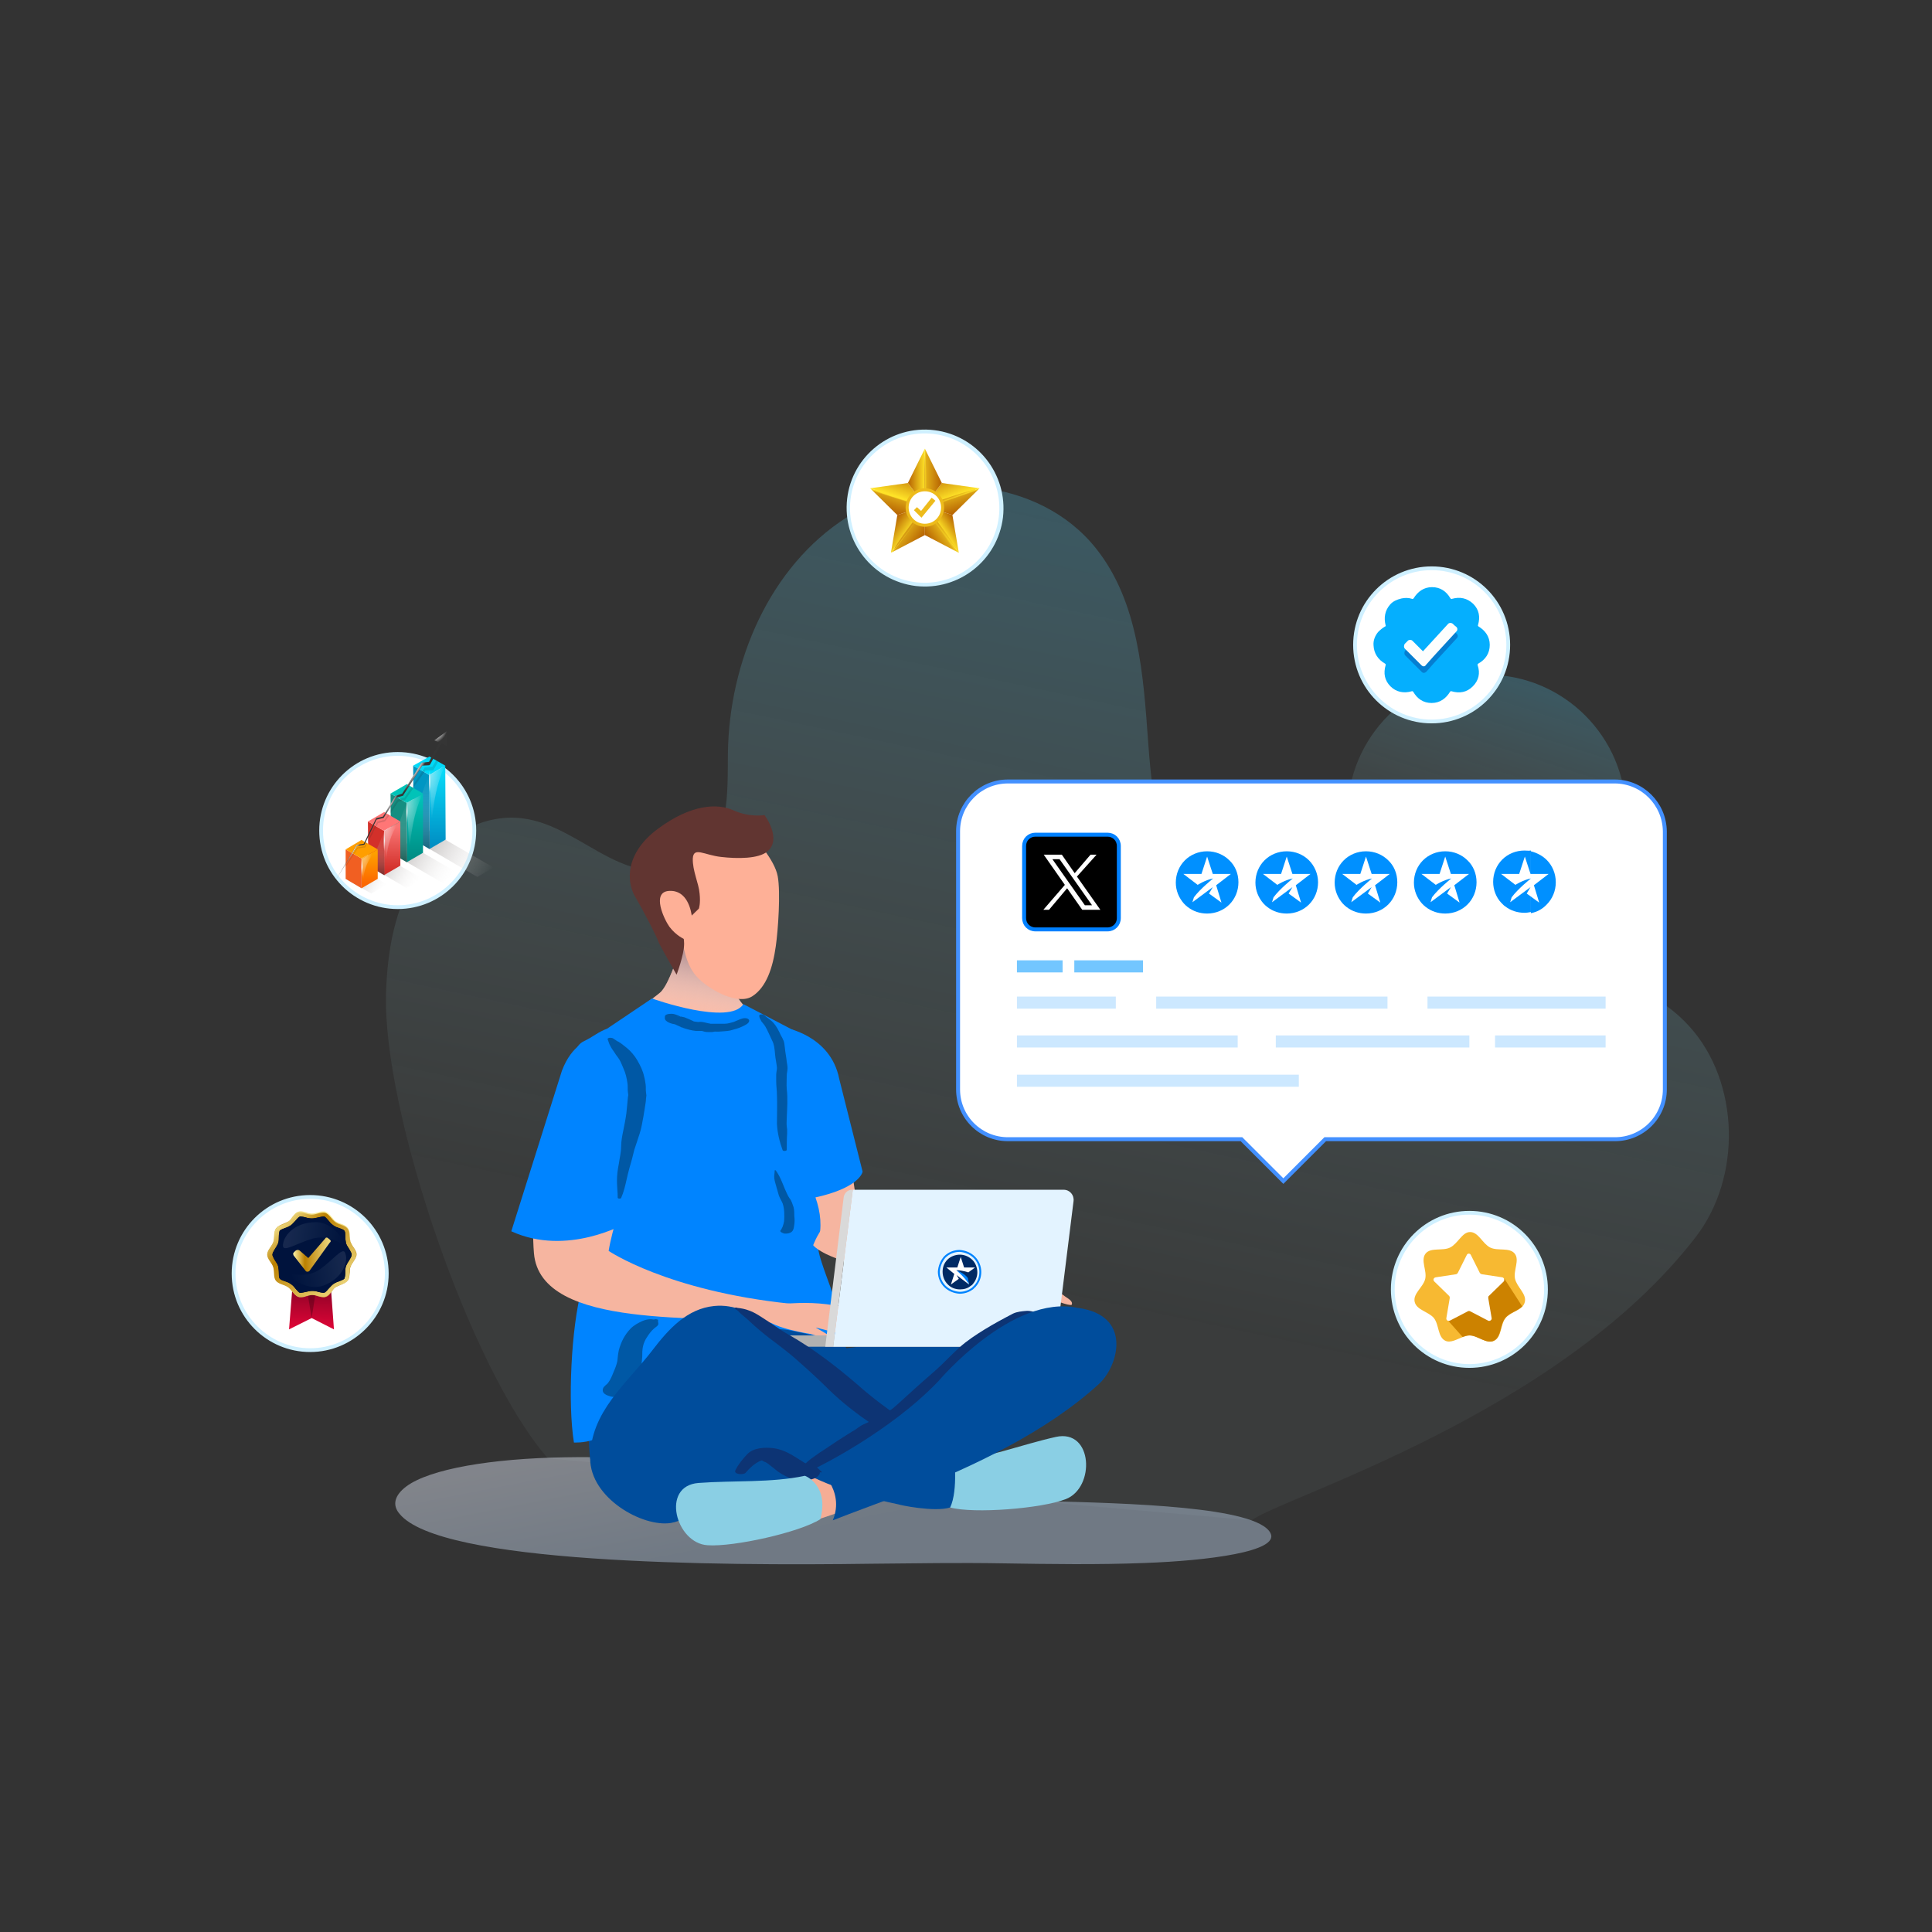 <?xml version="1.0" encoding="utf-8"?>
<!-- Generator: Adobe Illustrator 25.0.0, SVG Export Plug-In . SVG Version: 6.00 Build 0)  -->
<svg version="1.1" id="Layer_1" xmlns="http://www.w3.org/2000/svg" xmlns:xlink="http://www.w3.org/1999/xlink" x="0px" y="0px"
	 viewBox="0 0 512 512" style="enable-background:new 0 0 512 512;" xml:space="preserve">
<rect x="0" y="0" width="512" height="512" fill="#333333" stroke="none"/>
<style type="text/css">
	.st0{display:none;}
	.st1{display:inline;}
	.st2{fill:#FF3728;stroke:#CC0E05;stroke-miterlimit:10;}
	.st3{fill:#FFFFFF;stroke:#9B9B9B;stroke-miterlimit:10;}
	.st4{opacity:0.23;fill:url(#SVGID_1_);enable-background:new    ;}
	.st5{opacity:0.23;fill:url(#SVGID_2_);enable-background:new    ;}
	.st6{fill:#FFFFFF;}
	.st7{fill:#CFF0FF;}
	.st8{fill-rule:evenodd;clip-rule:evenodd;fill:#FFFFFF;}
	.st9{fill-rule:evenodd;clip-rule:evenodd;fill:#F7B932;}
	.st10{fill-rule:evenodd;clip-rule:evenodd;fill:#CC8200;}
	.st11{fill:url(#SVGID_3_);}
	.st12{opacity:0.5;}
	.st13{opacity:0.5;enable-background:new    ;}
	.st14{fill:url(#XMLID_7_);}
	.st15{fill:url(#XMLID_8_);}
	.st16{fill:#03070A;}
	.st17{fill:#00133D;}
	.st18{opacity:9.000000e-02;fill-rule:evenodd;clip-rule:evenodd;fill:url(#SVGID_4_);enable-background:new    ;}
	.st19{opacity:9.000000e-02;fill-rule:evenodd;clip-rule:evenodd;fill:url(#SVGID_5_);enable-background:new    ;}
	.st20{fill:url(#SVGID_6_);}
	.st21{fill:#FFFFFF;stroke:#4390FF;stroke-width:1.048;stroke-miterlimit:10;}
	.st22{fill:#73C6FF;}
	.st23{fill:#CCE8FF;}
	.st24{fill:#0090FF;}
	.st25{opacity:0.43;fill:url(#SVGID_7_);enable-background:new    ;}
	.st26{fill:#FEB097;}
	.st27{fill:url(#SVGID_8_);}
	.st28{fill:#613531;}
	.st29{fill:#004D9C;}
	.st30{fill:#0D3474;}
	.st31{fill:#F6B5A0;}
	.st32{fill:#0084FF;}
	.st33{fill:#0058A5;}
	.st34{fill:#B1B1B1;}
	.st35{fill:#E3F3FF;}
	.st36{fill:#D9D9D9;}
	.st37{fill:#2C4367;}
	.st38{fill:#F5AD95;}
	.st39{fill:#8ACFE4;}
	.st40{fill:#002A64;}
	.st41{fill:none;stroke:#0084FF;stroke-width:0.5;stroke-miterlimit:10;}
	.st42{stroke:#0080FF;stroke-width:1.048;stroke-miterlimit:10;}
	.st43{fill:#05AFFE;}
	.st44{fill:#057ED1;}
	.st45{fill:#FDFEFE;}
	.st46{fill:url(#SVGID_9_);}
	.st47{fill:url(#SVGID_10_);}
	.st48{fill:url(#SVGID_11_);}
	.st49{fill:url(#SVGID_12_);}
	.st50{fill:url(#SVGID_13_);}
	.st51{fill:url(#SVGID_14_);}
	.st52{fill:url(#SVGID_15_);}
	.st53{fill:url(#SVGID_16_);}
	.st54{fill:url(#SVGID_17_);}
	.st55{fill:url(#SVGID_18_);}
	.st56{fill:url(#SVGID_19_);}
	.st57{fill:url(#SVGID_20_);}
	.st58{fill:url(#SVGID_21_);}
	.st59{fill:url(#SVGID_22_);}
	.st60{fill:url(#SVGID_23_);}
	.st61{fill:url(#SVGID_24_);}
	.st62{fill:#EDBB1B;}
	.st63{fill:url(#SVGID_25_);}
	.st64{fill:url(#SVGID_26_);}
	.st65{fill:url(#SVGID_27_);}
	.st66{fill:url(#SVGID_28_);}
	.st67{enable-background:new    ;}
	.st68{fill:url(#SVGID_29_);}
	.st69{fill:#0096C3;}
	.st70{fill:#00DAF9;}
	.st71{opacity:0.5;fill:url(#SVGID_30_);enable-background:new    ;}
	.st72{opacity:0.5;fill:url(#SVGID_31_);enable-background:new    ;}
	.st73{fill:url(#SVGID_32_);}
	.st74{fill:url(#SVGID_33_);}
	.st75{fill:#148E81;}
	.st76{fill:#00C3B8;}
	.st77{opacity:0.5;fill:url(#SVGID_34_);enable-background:new    ;}
	.st78{opacity:0.5;fill:url(#SVGID_35_);enable-background:new    ;}
	.st79{fill:url(#SVGID_36_);}
	.st80{fill:url(#SVGID_37_);}
	.st81{fill:#D3302A;}
	.st82{fill:#FF7676;}
	.st83{opacity:0.5;fill:url(#SVGID_38_);enable-background:new    ;}
	.st84{opacity:0.5;fill:url(#SVGID_39_);enable-background:new    ;}
	.st85{fill:url(#SVGID_40_);}
	.st86{fill:url(#SVGID_41_);}
	.st87{fill:#F15F22;}
	.st88{fill:#FF9E00;}
	.st89{opacity:0.5;fill:url(#SVGID_42_);enable-background:new    ;}
	.st90{fill:url(#SVGID_43_);}
	.st91{opacity:0.15;}
	.st92{fill:#3D3D3D;}
	.st93{fill:url(#SVGID_44_);}
	.st94{fill:url(#SVGID_45_);}
	.st95{fill:url(#SVGID_46_);}
	.st96{fill:url(#SVGID_47_);}
	.st97{fill:#232020;}
	.st98{fill:url(#SVGID_48_);}
	.st99{fill:url(#SVGID_49_);}
	.st100{fill:url(#SVGID_50_);}
	.st101{fill:url(#SVGID_51_);}
	.st102{fill:url(#SVGID_52_);}
	.st103{fill:url(#SVGID_53_);}
	.st104{fill:url(#SVGID_54_);}
	.st105{fill:url(#SVGID_55_);}
	.st106{fill:url(#SVGID_56_);}
	.st107{fill:url(#SVGID_57_);}
	.st108{fill:url(#SVGID_58_);}
	.st109{fill:url(#SVGID_59_);}
	.st110{fill:url(#SVGID_60_);}
	.st111{fill:url(#SVGID_61_);}
</style>
<g class="st0">
	<g class="st1">
		<path class="st2" d="M86.5,240c0,13.6,11.1,24.7,24.7,24.7c13.7,0,24.7-11.1,24.7-24.7c0-13.6-11.1-24.7-24.7-24.7
			c-6,0-11.5,2.1-15.7,5.7l3.5,3.2l3.7,3.3l3.8,3.5l0.1,0.1c0.1,0.1,0.2,0.3,0.3,0.4c1.2,1.5,1.1,3.8-0.3,5.2
			c-0.7,0.7-1.7,1.2-2.8,1.2c-0.6,0-1.2-0.1-1.8-0.4c-0.4-0.2-0.7-0.4-1-0.7l-3.5-3.2l-3.7-3.4l-3.5-3.2
			C87.9,230.7,86.5,235.2,86.5,240z"/>
		<path class="st3" d="M91.2,240c0,11.1,9,20.1,20.1,20.1s20.1-9,20.1-20.1s-9-20.1-20.1-20.1c-4.6,0-8.9,1.6-12.3,4.2l3.7,3.3
			l3.8,3.5l0.1,0.1c0.1,0.1,0.2,0.3,0.3,0.4c1.2,1.5,1.1,3.8-0.3,5.2c-0.7,0.7-1.7,1.2-2.8,1.2c-0.6,0-1.2-0.1-1.8-0.4
			c-0.4-0.2-0.7-0.4-1-0.7l-3.5-3.2l-3.7-3.4C92.1,233,91.2,236.4,91.2,240z"/>
		<path class="st2" d="M96,240c0,8.4,6.8,15.2,15.2,15.2s15.2-6.8,15.2-15.2s-6.8-15.2-15.2-15.2c-3.2,0-6.2,1-8.6,2.7l3.8,3.5
			l0.1,0.1c0.1,0.1,0.2,0.3,0.3,0.4c1.2,1.5,1.1,3.8-0.3,5.2c-0.7,0.7-1.7,1.2-2.8,1.2c-0.6,0-1.2-0.1-1.8-0.4
			c-0.4-0.2-0.7-0.4-1-0.7l-3.5-3.2C96.5,235.4,96,237.7,96,240z"/>
		<path class="st3" d="M101.6,240c0,5.3,4.3,9.7,9.7,9.7c5.3,0,9.7-4.3,9.7-9.7c0-5.3-4.3-9.7-9.7-9.7c-1.6,0-3.1,0.4-4.4,1
			c1.2,1.5,1.1,3.8-0.3,5.2c-0.7,0.7-1.7,1.2-2.8,1.2c-0.6,0-1.2-0.1-1.8-0.4C101.7,238.2,101.6,239.1,101.6,240z"/>
		<circle class="st2" cx="111.2" cy="240" r="4.5"/>
	</g>
	<g class="st1">
		<polygon class="st2" points="80.7,211 80.7,206.1 88.1,212.5 87.8,217.4 		"/>
		<polygon class="st2" points="78.9,213.2 74,213.8 81.2,220.5 86,219.6 		"/>
		<path class="st3" d="M104.3,232.4c0.6,0.6,0.6,1.5,0,2c-0.6,0.6-1.5,0.6-2,0c-8.1-7.3-16.1-14.6-24.2-21.9
			c-0.6-0.5-0.6-1.5-0.1-2.1l0,0c0.5-0.5,1.4-0.6,2,0L104.3,232.4z"/>
	</g>
</g>
<g>
	<g>
		
			<linearGradient id="SVGID_1_" gradientUnits="userSpaceOnUse" x1="405.406" y1="333.404" x2="382.594" y2="263.197" gradientTransform="matrix(1 0 0 -1 0 514)">
			<stop  offset="0" style="stop-color:#55D6FF"/>
			<stop  offset="0.135" style="stop-color:#6CDAF9;stop-opacity:0.856"/>
			<stop  offset="0.41" style="stop-color:#96E2EF;stop-opacity:0.565"/>
			<stop  offset="0.625" style="stop-color:#B0E6E8;stop-opacity:0.336"/>
			<stop  offset="0.754" style="stop-color:#BAE8E6;stop-opacity:0.2"/>
		</linearGradient>
		<circle class="st4" cx="394" cy="215.7" r="36.9"/>
		
			<linearGradient id="SVGID_2_" gradientUnits="userSpaceOnUse" x1="310.26" y1="374.305" x2="252.932" y2="104.601" gradientTransform="matrix(1 0 0 -1 0 514)">
			<stop  offset="0" style="stop-color:#55D6FF"/>
			<stop  offset="0.135" style="stop-color:#6CDAF9;stop-opacity:0.856"/>
			<stop  offset="0.41" style="stop-color:#96E2EF;stop-opacity:0.565"/>
			<stop  offset="0.625" style="stop-color:#B0E6E8;stop-opacity:0.336"/>
			<stop  offset="0.754" style="stop-color:#BAE8E6;stop-opacity:0.2"/>
		</linearGradient>
		<path class="st5" d="M331.7,402.9c7.8-6,81.5-28,117.7-75.1c12.2-15.8,11.7-41-1.7-55.8c-14.9-16.5-40.4-16-62.5-13.8
			s-47.2,3.9-63.5-11.2c-13.2-12.3-16.1-32-17.4-50s-2.5-37.4-13.8-51.6c-15.1-19.1-45.6-21.4-66.1-8.3s-31.2,38.3-31.5,62.6
			c-0.1,10.4,0.5,22.9-8.1,28.8c-6.9,4.7-16.3,2.4-23.6-1.4c-7.4-3.8-14.3-9.1-22.5-10.2c-11-1.5-21.9,5.2-28,14.4s-8,20.6-8.4,31.7
			c-1,31.4,22.3,99.9,42.9,123.5L331.7,402.9z"/>
	</g>
	<g>
		<g>
			<g>
				<circle class="st6" cx="389.4" cy="341.7" r="20.3"/>
				<path class="st7" d="M389.4,362.5c-11.5,0-20.8-9.3-20.8-20.8s9.3-20.8,20.8-20.8c11.5,0,20.8,9.3,20.8,20.8
					S400.9,362.5,389.4,362.5z M389.4,321.9c-10.9,0-19.8,8.9-19.8,19.8s8.9,19.8,19.8,19.8s19.8-8.9,19.8-19.8
					S400.3,321.9,389.4,321.9z"/>
			</g>
		</g>
		<g>
			<g>
				<path class="st8" d="M389.4,324.9c2.2,0,3.4,1.4,4.6,2.8c0.5,0.6,1,1.2,1.5,1.4c0.4,0.2,1.2,0.2,2,0.3c1.8,0.1,3.7,0.2,5,1.9
					c1.4,1.7,1,3.5,0.7,5.3c-0.1,0.8-0.3,1.6-0.2,2c0.1,0.5,0.6,1.1,1,1.7c1.1,1.5,2.2,2.9,1.7,5.1c-0.5,2.1-2.1,3-3.7,3.9
					c-0.7,0.4-1.4,0.7-1.7,1.1c-0.3,0.4-0.5,1.2-0.7,1.9c-0.5,1.8-1,3.5-2.9,4.5c-2,1-3.6,0.2-5.3-0.5c-0.7-0.3-1.5-0.6-1.9-0.6
					c-0.5,0-1.2,0.3-1.9,0.6c-1.7,0.7-3.4,1.5-5.3,0.5c-2-1-2.5-2.7-2.9-4.5c-0.2-0.8-0.4-1.5-0.7-1.9c-0.3-0.4-1-0.8-1.7-1.1
					c-1.6-0.9-3.2-1.7-3.7-3.9c-0.5-2.1,0.6-3.6,1.7-5.1c0.5-0.6,0.9-1.3,1-1.7c0.1-0.5,0-1.3-0.2-2c-0.3-1.8-0.7-3.6,0.7-5.3
					c1.4-1.7,3.2-1.8,5-1.9c0.8,0,1.6-0.1,2-0.3c0.4-0.2,1-0.8,1.5-1.4C386,326.3,387.2,324.9,389.4,324.9L389.4,324.9L389.4,324.9z
					"/>
				<path class="st9" d="M404.1,345c-0.1,0.5-0.3,0.8-0.6,1.2c-1.1,1.2-3.4,1.7-4.5,3.1c-1.4,1.7-1,5-3,6s-4.3-1.4-6.5-1.4
					c-0.6,0-1.2,0.2-1.8,0.4c-1.6,0.6-3.3,1.7-4.7,1c-2-1-1.6-4.2-3-6c-1.4-1.7-4.6-2.1-5.1-4.3c-0.5-2.2,2.3-3.9,2.8-6.1
					s-1.3-4.9,0.1-6.7c1.4-1.7,4.5-0.6,6.5-1.6c1-0.5,1.8-1.5,2.6-2.4s1.6-1.7,2.7-1.7c2.2,0,3.3,3.1,5.3,4.1s5.1-0.1,6.5,1.6
					s-0.4,4.5,0.1,6.7S404.6,342.9,404.1,345z"/>
			</g>
			<path class="st10" d="M403.4,346.2c-1.1,1.2-3.4,1.7-4.5,3.1c-1.4,1.7-1,5-3,6s-4.3-1.4-6.5-1.4c-0.6,0-1.2,0.2-1.8,0.4l-4-4.5
				l15.1-10.9L403.4,346.2L403.4,346.2z"/>
			<path class="st6" d="M392.8,337.7l5.3,0.8c0.5,0.1,0.7,0.7,0.4,1.1l-3.9,3.8c-0.2,0.1-0.2,0.4-0.2,0.6l0.9,5.3
				c0.1,0.5-0.5,0.9-0.9,0.7l-4.8-2.5c-0.2-0.1-0.4-0.1-0.6,0l-4.8,2.5c-0.5,0.2-1-0.2-0.9-0.7l0.9-5.3c0-0.2,0-0.4-0.2-0.6
				l-3.9-3.8c-0.4-0.4-0.2-1,0.4-1.1l5.3-0.8c0.2,0,0.4-0.2,0.5-0.3l2.4-4.8c0.2-0.5,0.9-0.5,1.1,0l2.4,4.8
				C392.5,337.6,392.6,337.7,392.8,337.7z"/>
		</g>
	</g>
	<g>
		<g>
			<g>
				
					<ellipse transform="matrix(0.16 -0.987 0.987 0.16 -264.136 364.526)" class="st6" cx="82.2" cy="337.5" rx="20.3" ry="20.3"/>
				<path class="st7" d="M82.2,358.3c-11.5,0-20.8-9.3-20.8-20.8s9.3-20.8,20.8-20.8S103,326,103,337.5S93.6,358.3,82.2,358.3z
					 M82.2,317.7c-10.9,0-19.8,8.9-19.8,19.8c0,10.9,8.9,19.8,19.8,19.8s19.8-8.9,19.8-19.8C102,326.6,93.1,317.7,82.2,317.7z"/>
			</g>
		</g>
		<g>
			<g>
				<g>
					<g>
						<g>
							
								<linearGradient id="SVGID_3_" gradientUnits="userSpaceOnUse" x1="83.091" y1="-1087.402" x2="82.399" y2="-1107.384" gradientTransform="matrix(1 0 0 -1 0 -752)">
								<stop  offset="0" style="stop-color:#61011E"/>
								<stop  offset="1" style="stop-color:#F7063B"/>
							</linearGradient>
							<polygon class="st11" points="88.5,352.3 82.6,349.3 76.6,352.3 77.8,337.3 87.4,337.3 							"/>
						</g>
						<g class="st12">
							<polygon class="st13" points="82.6,349.3 81.2,340.8 83.9,340.8 							"/>
						</g>
					</g>
					
						<linearGradient id="XMLID_7_" gradientUnits="userSpaceOnUse" x1="85.998" y1="-1073.485" x2="77.525" y2="-1101.138" gradientTransform="matrix(1 0 0 -1 0 -752)">
						<stop  offset="0" style="stop-color:#FDF3A6"/>
						<stop  offset="0.312" style="stop-color:#BB8000"/>
						<stop  offset="0.756" style="stop-color:#DEBC56"/>
						<stop  offset="1" style="stop-color:#EFDA81"/>
					</linearGradient>
					<path id="XMLID_12_" class="st14" d="M85.7,343.8c-0.5,0-1-0.2-1.5-0.3c-0.5-0.2-1-0.3-1.5-0.3s-1,0.2-1.5,0.3
						c-0.5,0.2-1,0.3-1.5,0.3c-0.2,0-0.5,0-0.6-0.1c-0.7-0.2-1.2-0.9-1.7-1.5c-0.3-0.4-0.6-0.8-1-1.1c-0.4-0.2-0.9-0.5-1.3-0.6
						c-0.7-0.2-1.5-0.6-1.9-1.2s-0.5-1.3-0.5-2.1c0-0.5-0.1-1-0.2-1.5c-0.2-0.4-0.4-0.9-0.7-1.3c-0.4-0.6-0.9-1.3-0.9-2
						c0-0.7,0.5-1.4,0.9-2c0.3-0.5,0.6-0.9,0.7-1.3c0.2-0.5,0.2-0.9,0.2-1.5c0.1-0.8,0.1-1.6,0.5-2.1c0.5-0.6,1.2-0.9,1.9-1.2
						c0.5-0.2,0.9-0.4,1.3-0.6c0.4-0.2,0.7-0.6,1-1.1c0.5-0.6,0.9-1.3,1.7-1.5c0.2-0.1,0.4-0.1,0.6-0.1c0.5,0,1,0.2,1.5,0.3
						c0.5,0.2,1,0.3,1.5,0.3s1-0.2,1.5-0.3c0.5-0.2,1-0.3,1.5-0.3c0.2,0,0.5,0,0.6,0.1c0.7,0.2,1.2,0.9,1.7,1.5
						c0.3,0.4,0.6,0.8,1,1.1c0.4,0.2,0.9,0.5,1.3,0.6c0.7,0.2,1.5,0.6,1.9,1.2c0.4,0.6,0.5,1.3,0.5,2.1c0,0.5,0.1,1,0.2,1.5
						c0.2,0.4,0.4,0.9,0.7,1.3c0.4,0.6,0.9,1.3,0.9,2c0,0.7-0.5,1.4-0.9,2c-0.3,0.5-0.6,0.9-0.7,1.3c-0.2,0.5-0.2,0.9-0.2,1.5
						c-0.1,0.8-0.1,1.6-0.5,2.1c-0.5,0.6-1.2,0.9-1.9,1.2c-0.5,0.2-0.9,0.4-1.3,0.6c-0.4,0.2-0.7,0.6-1,1.1
						c-0.5,0.6-0.9,1.3-1.7,1.5C86.2,343.8,85.9,343.8,85.7,343.8z"/>
					
						<linearGradient id="XMLID_8_" gradientUnits="userSpaceOnUse" x1="73.379" y1="-1074.72" x2="91.732" y2="-1094.259" gradientTransform="matrix(1 0 0 -1 0 -752)">
						<stop  offset="0" style="stop-color:#FDF3A6"/>
						<stop  offset="0.312" style="stop-color:#BB8000"/>
						<stop  offset="0.756" style="stop-color:#DEBC56"/>
						<stop  offset="1" style="stop-color:#EFDA81"/>
					</linearGradient>
					<path id="XMLID_6_" class="st15" d="M94.4,332.5c0,1.2-1.2,2.2-1.6,3.3s0,2.7-0.7,3.6c-0.7,0.9-2.3,1.1-3.2,1.7
						c-0.9,0.7-1.5,2.1-2.7,2.5c-1.1,0.3-2.4-0.5-3.6-0.5s-2.5,0.8-3.6,0.5c-1.1-0.4-1.7-1.8-2.7-2.5c-1-0.7-2.5-0.8-3.2-1.7
						s-0.3-2.4-0.7-3.6c-0.3-1.1-1.6-2.1-1.6-3.3c0-1.2,1.2-2.2,1.6-3.3c0.4-1.1,0-2.7,0.7-3.6s2.3-1.1,3.2-1.7
						c0.9-0.7,1.5-2.1,2.7-2.5c1.1-0.3,2.4,0.5,3.6,0.5s2.5-0.8,3.6-0.5c1.1,0.4,1.7,1.8,2.7,2.5c0.9,0.7,2.5,0.8,3.2,1.7
						s0.3,2.4,0.7,3.6C93.2,330.3,94.4,331.2,94.4,332.5z"/>
					<g id="XMLID_3_">
						<g>
							<path id="XMLID_5_" class="st16" d="M85.7,342.6c-0.3,0-0.7-0.1-1.2-0.2c-0.6-0.2-1.2-0.3-1.8-0.3s-1.3,0.2-1.8,0.3
								c-0.5,0.1-0.9,0.2-1.2,0.2c-0.1,0-0.2,0-0.2,0c-0.4-0.1-0.7-0.6-1.1-1c-0.4-0.5-0.7-0.9-1.3-1.3c-0.5-0.4-1.1-0.6-1.7-0.8
								c-0.6-0.2-1.1-0.4-1.3-0.7c-0.2-0.3-0.2-0.9-0.2-1.5c0-0.6-0.1-1.2-0.2-1.8c-0.2-0.6-0.6-1.1-0.9-1.6c-0.3-0.6-0.6-1-0.6-1.4
								s0.3-0.9,0.6-1.4s0.6-0.9,0.9-1.6c0.2-0.6,0.2-1.2,0.2-1.8s0.1-1.2,0.2-1.5c0.2-0.3,0.8-0.5,1.3-0.7c0.6-0.2,1.1-0.4,1.7-0.8
								c0.5-0.4,0.9-0.9,1.3-1.3c0.4-0.5,0.8-0.9,1.1-1c0.1,0,0.2,0,0.2,0c0.3,0,0.8,0.1,1.2,0.2c0.6,0.2,1.2,0.3,1.8,0.3
								s1.3-0.2,1.8-0.3c0.5-0.1,0.9-0.2,1.2-0.2c0.1,0,0.2,0,0.2,0c0.4,0.1,0.7,0.6,1.1,1c0.4,0.5,0.7,0.9,1.3,1.3
								c0.5,0.4,1.1,0.6,1.7,0.8s1.1,0.4,1.3,0.7c0.2,0.3,0.2,0.9,0.2,1.5c0,0.6,0.1,1.2,0.2,1.8c0.2,0.6,0.6,1.1,0.9,1.6
								c0.3,0.6,0.6,1,0.6,1.4s-0.3,0.9-0.6,1.4c-0.3,0.5-0.6,0.9-0.9,1.6c-0.2,0.6-0.2,1.2-0.2,1.8c0,0.6-0.1,1.2-0.2,1.5
								c-0.2,0.3-0.8,0.5-1.3,0.7c-0.6,0.2-1.1,0.4-1.7,0.8c-0.5,0.4-0.9,0.9-1.3,1.3c-0.4,0.5-0.8,0.9-1.1,1
								C85.9,342.5,85.8,342.6,85.7,342.6z"/>
						</g>
					</g>
					<g id="XMLID_1_">
						<g>
							<path id="XMLID_2_" class="st17" d="M85.7,342.6c-0.3,0-0.7-0.1-1.2-0.2c-0.6-0.2-1.2-0.3-1.8-0.3s-1.3,0.2-1.8,0.3
								c-0.5,0.1-0.9,0.2-1.2,0.2c-0.1,0-0.2,0-0.2,0c-0.4-0.1-0.7-0.6-1.1-1c-0.4-0.5-0.7-0.9-1.3-1.3c-0.5-0.4-1.1-0.6-1.7-0.8
								c-0.6-0.2-1.1-0.4-1.3-0.7c-0.2-0.3-0.2-0.9-0.2-1.5c0-0.6-0.1-1.2-0.2-1.8c-0.2-0.6-0.6-1.1-0.9-1.6c-0.3-0.6-0.6-1-0.6-1.4
								s0.3-0.9,0.6-1.4s0.6-0.9,0.9-1.6c0.2-0.6,0.2-1.2,0.2-1.8s0.1-1.2,0.2-1.5c0.2-0.3,0.8-0.5,1.3-0.7c0.6-0.2,1.1-0.4,1.7-0.8
								c0.5-0.4,0.9-0.9,1.3-1.3c0.4-0.5,0.8-0.9,1.1-1c0.1,0,0.2,0,0.2,0c0.3,0,0.8,0.1,1.2,0.2c0.6,0.2,1.2,0.3,1.8,0.3
								s1.3-0.2,1.8-0.3c0.5-0.1,0.9-0.2,1.2-0.2c0.1,0,0.2,0,0.2,0c0.4,0.1,0.7,0.6,1.1,1c0.4,0.5,0.7,0.9,1.3,1.3
								c0.5,0.4,1.1,0.6,1.7,0.8s1.1,0.4,1.3,0.7c0.2,0.3,0.2,0.9,0.2,1.5c0,0.6,0.1,1.2,0.2,1.8c0.2,0.6,0.6,1.1,0.9,1.6
								c0.3,0.6,0.6,1,0.6,1.4s-0.3,0.9-0.6,1.4c-0.3,0.5-0.6,0.9-0.9,1.6c-0.2,0.6-0.2,1.2-0.2,1.8c0,0.6-0.1,1.2-0.2,1.5
								c-0.2,0.3-0.8,0.5-1.3,0.7c-0.6,0.2-1.1,0.4-1.7,0.8c-0.5,0.4-0.9,0.9-1.3,1.3c-0.4,0.5-0.8,0.9-1.1,1
								C85.9,342.5,85.8,342.6,85.7,342.6z"/>
						</g>
					</g>
					
						<linearGradient id="SVGID_4_" gradientUnits="userSpaceOnUse" x1="76.594" y1="-1078.888" x2="91.296" y2="-1080.904" gradientTransform="matrix(1 0 0 -1 0 -752)">
						<stop  offset="0" style="stop-color:#FFFFFF"/>
						<stop  offset="1" style="stop-color:#C8FFE5;stop-opacity:0"/>
					</linearGradient>
					<path class="st18" d="M75,330.3c0.2,1.5,3.9-0.9,7.7-2c4.4-1.3,7.7,1.5,8.2,1.3c0.8-0.2-2.4-5.8-7.3-5.7
						C77.9,323.9,74.8,327.8,75,330.3z"/>
					
						<linearGradient id="SVGID_5_" gradientUnits="userSpaceOnUse" x1="-3664.056" y1="425.171" x2="-3649.403" y2="423.161" gradientTransform="matrix(-0.941 0.339 0.339 0.941 -3500.548 1176.552)">
						<stop  offset="0" style="stop-color:#FFFFFF"/>
						<stop  offset="1" style="stop-color:#C8FFE5;stop-opacity:0"/>
					</linearGradient>
					<path class="st19" d="M91.4,331.9c-0.6-1.4-3.4,2.2-6.5,4.4c-3.6,2.6-7.8,1-8.2,1.3c-0.6,0.5,4.2,4.7,9,3.1
						C90.9,338.8,92.5,334.1,91.4,331.9z"/>
				</g>
			</g>
			
				<linearGradient id="SVGID_6_" gradientUnits="userSpaceOnUse" x1="77.712" y1="1018.483" x2="87.647" y2="1018.483" gradientTransform="matrix(1 0 0 1 0 -686)">
				<stop  offset="0" style="stop-color:#FDF3A6"/>
				<stop  offset="0.312" style="stop-color:#BB8000"/>
				<stop  offset="0.756" style="stop-color:#DEBC56"/>
				<stop  offset="1" style="stop-color:#EFDA81"/>
			</linearGradient>
			<path class="st20" d="M87.5,328.6l-0.6-0.5c-0.2-0.2-0.6-0.2-0.7,0.1l-4.5,5.2l-2.3-2c-0.3-0.2-0.7-0.2-1,0l0,0
				c0,0-0.6,0.5-0.6,0.6l0,0l0,0l0,0c-0.2,0.2-0.1,0.4,0,0.7l3.2,4.1c0.2,0.3,0.7,0.3,1,0l5.4-7.5C87.7,329.1,87.7,328.8,87.5,328.6
				z"/>
		</g>
	</g>
	<g>
		<g>
			<path class="st21" d="M427.9,207.1H267.1c-7.3,0-13.2,5.9-13.2,13.2v68.4c0,7.3,5.9,13.2,13.2,13.2H329l11.1,11.1l11.1-11.1H428
				c7.3,0,13.2-5.9,13.2-13.2v-68.4C441.1,213,435.2,207.1,427.9,207.1z"/>
			<g>
				<g>
					<g>
						<rect x="269.5" y="254.5" class="st22" width="12.1" height="3.2"/>
						<rect x="284.7" y="254.5" class="st22" width="18.2" height="3.2"/>
					</g>
					<g>
						<g>
							<rect x="269.5" y="264.1" class="st23" width="26.2" height="3.2"/>
							<rect x="306.4" y="264.1" class="st23" width="61.3" height="3.2"/>
							<rect x="378.3" y="264.1" class="st23" width="47.2" height="3.2"/>
						</g>
						<g>
							<rect x="269.5" y="274.4" class="st23" width="58.5" height="3.2"/>
							<rect x="396.2" y="274.4" class="st23" width="29.3" height="3.2"/>
							<rect x="338.1" y="274.4" class="st23" width="51.3" height="3.2"/>
						</g>
						<g>
							<rect x="269.5" y="284.8" class="st23" width="74.7" height="3.2"/>
						</g>
					</g>
				</g>
			</g>
		</g>
		<g>
			<g>
				<g>
					<g>
						<g>
							<path class="st24" d="M391.3,233.8c0,2.3-0.9,4.4-2.4,5.9s-3.6,2.4-5.9,2.4c-1.9,0-3.7-0.6-5.1-1.7l0,0l0,0l0,0
								c-0.2-0.1-0.3-0.3-0.5-0.4c-0.1-0.1-0.3-0.3-0.4-0.4l0,0l0,0l0,0c-0.1-0.1-0.1-0.1-0.2-0.2l0,0c-1.3-1.5-2.1-3.4-2.1-5.5
								c0-2.3,0.9-4.4,2.4-5.9s3.6-2.4,5.9-2.4s4.4,0.9,5.9,2.4C390.4,229.4,391.3,231.5,391.3,233.8z"/>
						</g>
					</g>
				</g>
				<g>
					<g>
						<path class="st6" d="M385.4,234.6l1.4,4.6l-3.3-2.4l1-1.7l-5.4,4l0.4-1.3c1.6-2.2,5.1-5,5.1-5c-2.1,0.4-4.1,1.7-4.1,1.7
							l-3.8-2.9h4.8l1.5-4.6l1.5,4.6h4.8L385.4,234.6z"/>
					</g>
				</g>
			</g>
			<g>
				<g>
					<path class="st24" d="M412.3,233.8c0-2.3-0.9-4.4-2.4-5.9c-1.1-1.1-2.6-1.9-4.2-2.3V242c1.6-0.3,3.1-1.1,4.2-2.3
						C411.4,238.2,412.3,236.1,412.3,233.8z"/>
					<path class="st24" d="M404,225.4c-2.3,0-4.4,0.9-5.9,2.4s-2.4,3.6-2.4,5.9c0,2.1,0.8,4.1,2.1,5.5l0,0c0.1,0.1,0.1,0.1,0.2,0.2
						l0,0l0,0l0,0c0.1,0.1,0.3,0.3,0.4,0.4c0.1,0.1,0.3,0.3,0.5,0.4l0,0l0,0l0,0c1.4,1.1,3.2,1.7,5.1,1.7c0.6,0,1.1-0.1,1.7-0.2
						v-16.3C405.1,225.5,404.6,225.4,404,225.4z"/>
				</g>
				<g>
					<g>
						<path class="st6" d="M406.5,234.6l1.4,4.6l-3.3-2.4l1-1.7l-5.4,4l0.4-1.3c1.6-2.2,5.1-5,5.1-5c-2.1,0.4-4.1,1.7-4.1,1.7
							l-3.8-2.9h4.8l1.5-4.6l1.5,4.6h4.8L406.5,234.6z"/>
					</g>
				</g>
			</g>
			<g>
				<g>
					<g>
						<g>
							<path class="st24" d="M370.3,233.8c0,2.3-0.9,4.4-2.4,5.9s-3.6,2.4-5.9,2.4c-1.9,0-3.7-0.6-5.1-1.7l0,0l0,0l0,0
								c-0.2-0.1-0.3-0.3-0.5-0.4c-0.1-0.1-0.3-0.3-0.4-0.4l0,0l0,0l0,0c-0.1-0.1-0.1-0.1-0.2-0.2l0,0c-1.3-1.5-2.1-3.4-2.1-5.5
								c0-2.3,0.9-4.4,2.4-5.9s3.6-2.4,5.9-2.4s4.4,0.9,5.9,2.4C369.4,229.4,370.3,231.5,370.3,233.8z"/>
						</g>
					</g>
				</g>
				<g>
					<g>
						<path class="st6" d="M364.4,234.6l1.4,4.6l-3.3-2.4l1-1.7l-5.4,4l0.4-1.3c1.6-2.2,5.1-5,5.1-5c-2.1,0.4-4.1,1.7-4.1,1.7
							l-3.8-2.9h4.8l1.5-4.6l1.5,4.6h4.8L364.4,234.6z"/>
					</g>
				</g>
			</g>
			<g>
				<g>
					<g>
						<g>
							<path class="st24" d="M349.3,233.8c0,2.3-0.9,4.4-2.4,5.9s-3.6,2.4-5.9,2.4c-1.9,0-3.7-0.6-5.1-1.7l0,0l0,0l0,0
								c-0.2-0.1-0.3-0.3-0.5-0.4c-0.1-0.1-0.3-0.3-0.4-0.4l0,0l0,0l0,0c-0.1-0.1-0.1-0.1-0.2-0.2l0,0c-1.3-1.5-2.1-3.4-2.1-5.5
								c0-2.3,0.9-4.4,2.4-5.9s3.6-2.4,5.9-2.4s4.4,0.9,5.9,2.4C348.3,229.4,349.3,231.5,349.3,233.8z"/>
						</g>
					</g>
				</g>
				<g>
					<g>
						<path class="st6" d="M343.4,234.6l1.4,4.6l-3.3-2.4l1-1.7l-5.4,4l0.4-1.3c1.6-2.2,5.1-5,5.1-5c-2.1,0.4-4.1,1.7-4.1,1.7
							l-3.8-2.9h4.8l1.5-4.6l1.5,4.6h4.8L343.4,234.6z"/>
					</g>
				</g>
			</g>
			<g>
				<g>
					<g>
						<g>
							<path class="st24" d="M328.2,233.8c0,2.3-0.9,4.4-2.4,5.9s-3.6,2.4-5.9,2.4c-1.9,0-3.7-0.6-5.1-1.7l0,0l0,0l0,0
								c-0.2-0.1-0.3-0.3-0.5-0.4c-0.1-0.1-0.3-0.3-0.4-0.4l0,0l0,0l0,0c-0.1-0.1-0.1-0.1-0.2-0.2l0,0c-1.3-1.5-2.1-3.4-2.1-5.5
								c0-2.3,0.9-4.4,2.4-5.9s3.6-2.4,5.9-2.4s4.4,0.9,5.9,2.4C327.3,229.4,328.2,231.5,328.2,233.8z"/>
						</g>
					</g>
				</g>
				<g>
					<g>
						<path class="st6" d="M322.3,234.6l1.4,4.6l-3.3-2.4l1-1.7l-5.4,4l0.4-1.3c1.6-2.2,5.1-5,5.1-5c-2.1,0.4-4.1,1.7-4.1,1.7
							l-3.8-2.9h4.8l1.5-4.6l1.5,4.6h4.8L322.3,234.6z"/>
					</g>
				</g>
			</g>
		</g>
	</g>
	
		<linearGradient id="SVGID_7_" gradientUnits="userSpaceOnUse" x1="-3906.126" y1="141.181" x2="-3912.153" y2="110.298" gradientTransform="matrix(-1 0 0 -1 -3691.16 514)">
		<stop  offset="0" style="stop-color:#E9F0FF"/>
		<stop  offset="1" style="stop-color:#C2D7F0"/>
	</linearGradient>
	<path class="st25" d="M107.7,393.9c6.2-4.6,22.5-7.4,42.1-7.7c16.2-0.3,32.4,1.1,46.5,3.1c13.1,1.9,23.8,5.4,37.2,7
		c12.5,1.5,29.9,1.1,43.4,1.5c21.9,0.6,56.2,1.4,59.8,8.5c2.5,4.9-16.7,7.3-33.2,7.9c-12.6,0.5-25.3,0.3-37.9,0.1
		c-11.7-0.2-22.4,0-34.2,0.1c-42.3,0.6-114.7,0-125.5-13.2C103.9,398.9,104.5,396.3,107.7,393.9z"/>
	<g>
		<g>
			<path class="st26" d="M182.4,244.5c0,0-2.3,7.8-3.8,11.7c-1.5,3.9-2.5,5.6-3.4,6.6s-11.6,8.6-11.6,8.6s10.5,11,17.9,11
				s22.8-9,22.8-9s-8.1-6.7-9.3-10.1s-0.7-10.8-0.7-10.8L182.4,244.5z"/>
			
				<linearGradient id="SVGID_8_" gradientUnits="userSpaceOnUse" x1="5475.003" y1="261.428" x2="5471.086" y2="240.651" gradientTransform="matrix(1 0 0 -1 -5287.315 514)">
				<stop  offset="0" style="stop-color:#AE8C8F"/>
				<stop  offset="0.968" style="stop-color:#FFFFFF;stop-opacity:0"/>
			</linearGradient>
			<path class="st27" d="M182.4,244.5c0,0-2.3,7.8-3.8,11.7c-1.5,3.9-2.5,5.6-3.4,6.6s-11.6,8.6-11.6,8.6s10.5,11,17.9,11
				s22.8-9,22.8-9s-8.1-6.7-9.3-10.1s-0.7-10.8-0.7-10.8L182.4,244.5z"/>
			<path class="st26" d="M198.4,220.7c1.9,1.6,6.9,7.2,7.7,11.5s0.1,14.3-0.5,18.5c-0.8,5.8-2.5,10.9-6.2,13.3s-10.8-1.3-14.3-4.7
				s-4-8.7-5-13.6c-1-4.9-0.2-10.3-0.2-10.3s-2.1-8.1,1.8-11.5C196.4,210.7,201.1,218.1,198.4,220.7z"/>
			<path class="st28" d="M203.3,225.7c-2.4,1.9-7.8,1.9-12.2,1.4c-4.5-0.5-7.3-2.8-7.5,0.4c-0.1,3.3,1.6,6.6,1.8,9.3
				c0.3,2.7-0.2,4-0.2,4s-3.4,3.2-4.3,4.5c-0.4,0.5,0.4,2.9,0.4,4.8c0,3-2,8.2-2,8.2s-4.3-7.5-4.8-8.7c-0.4-1.3-3.9-8.1-6.2-12
				s-2.7-11.5,6.1-18s15.8-6.8,20.1-4.8c4.3,1.9,8.1,1.2,8.1,1.2S207.4,222.4,203.3,225.7z"/>
			<path class="st26" d="M183.4,243.3c-0.2-2.1-1.3-7.5-6.1-7.2s-1.2,7.7,0.1,9.5c1.8,2.4,4,3.3,4,3.3S183.8,246.4,183.4,243.3z"/>
		</g>
		<g>
			<path class="st29" d="M216.1,342c0,0-19.8,0.8-45.4,0.2c-10.1,15.4-16.2,28.7-14.3,44.3c0,0,4,12.7,23.6,13.9l39.4-6.1l34.8,1.3
				c0,0,33.9-37.2,12.2-43.7l-42.1,5.4L216.1,342z"/>
			<g>
				<g>
					<path class="st30" d="M161.8,371c0.6-0.4,1.3-0.7,1.9-1.2c0.5-0.4,0.8-0.9,1.3-1.4c0.9-1,1.8-1.9,2.7-2.9
						c1.7-1.9,3.4-3.8,5.2-5.6c1.5-1.6,3-3.2,3.9-5.2c0.4-1,1-1.5,1.9-2.1c0.3-0.2,0.8-0.5,0.9-0.8c0.1-0.4-0.1-0.6,0.2-1
						c0.1-0.2-0.3-0.1-0.4-0.1c-0.5,0.4-1.1,0.4-1.6,0.6s-0.9,0.6-1.3,0.9c-1,0.6-2.1,1.1-3.2,1.7c-1.1,0.6-2.3,1.3-3.3,2.1
						c-1,0.8-1.9,1.7-2.7,2.6c-1.8,1.8-3.5,3.6-5.1,5.5c-0.9,1-1.7,2-2.5,3.1c-0.3,0.5-0.8,0.9-1.1,1.4s-0.3,1.1-0.4,1.7
						c-0.1,0.6,1,0.9,1.4,1C160.2,371.3,161.2,371.4,161.8,371L161.8,371z"/>
				</g>
			</g>
			<path class="st31" d="M204.8,294.5c-2.4-14.6,5-15.4,5-15.4c8.3-2.1,12.1,10.5,12.1,10.5s6,27.9,5.9,40.4c0,0-8.8,5.4-12.9-2.3
				L204.8,294.5z"/>
			<path class="st32" d="M197,266.1l17.8,9.3l-7.7,68.7c-7.4,3.8-11.5,1.4-22.9,1.3c-3.6,0-14.5,2-16.1-1.8c-1-2.3-3.7-7.2-3.6-9.7
				c0.1-2.5-2.6-6.5-2.8-9s-0.2-4.9-1.4-7.1c-2.3-4.1-2.2-10.3-3.2-14.9c-1-4.7-1.8-7.1-1.8-11.9c0-2.6-2.2-5.5-2.8-8
				c-0.7-2.7-0.3-5.9,2.3-7.1c2.3-1.1,3.7-2.4,6.1-3.3l11.9-8C172.9,264.7,193.4,271.9,197,266.1z"/>
			<path class="st32" d="M207.4,318.7l-4.5-24.6c0,0-6.6-14.3,4.9-21.8c0,0,12.3,1.9,14.6,13.6l6.2,24.6
				C228.6,310.4,228,316.5,207.4,318.7z"/>
			<path class="st32" d="M165.7,373.7c3.2-5.4,4.2-12.2,8.3-17.1c3.9-4.7,11-9.4,17.4-9.1c3.9,0.2,9.5,5.7,13.6,4.9
				c4.8-1,13.3,3.7,17.3,1c3.2-2.2-6.4-20.1-5.5-24c1.1-4.3,0.7-8.1-0.7-12.1c-1.8-4.9-3.9-3.9-5.1-9c-1-4.4-2-8.7-5.4-11.9
				c-10-9.3-27.2-7.7-38.8-3c-1.8,0.7-2.8,1.3-3.5,2c-1,1.1-4.2-0.4-4.3,2.8c-0.1,5.5-1.1,4.9-1.1,10.5c0,4-0.8,10.7-1.6,14.6
				c-1.2,5.7-0.7,12.9-2.2,18.5c-2.7,10-3.7,29.9-2,40.5C152.2,382.2,161.6,383.2,165.7,373.7z"/>
			<path class="st31" d="M205.4,350.7c-18-2.6-62.2,2.1-63.9-18.6c-1.4-16.9,4.3-43.6,12-49.7c5.8-4.5,13.5-2,16.6,4.8
				c3.4,7.5-7.1,33.5-8.8,44.3c0,0,15.5,10.6,48.2,14L205.4,350.7z"/>
			<path class="st32" d="M135.5,326.3l13.4-42.5c2.7-7.2,7.3-8.4,8.3-8.4c14.3,0,15.5,17.6,15.5,17.6l-6.9,31.2
				C165.8,324.2,150.3,333.1,135.5,326.3z"/>
			<path class="st31" d="M202.8,347.1c0.7-1,4.8-1.6,6.8-1.7c5.3-0.3,9.8,0,14.7,1.2c1.7,0.4,5.3,1.4,6.9,2.2
				c0.9,0.5,2.8,0.9,2.5,2.1c-0.7,0.4-5-0.5-7.8-1.1c4.1,1.2,5,2.3,5.1,2.9c-1,1.1-5.8-1.1-9.1-1.8c-1.1-0.2,6.4,2.6,2.7,2.9
				c-0.8,0.1-5.9-1.4-8.4-2c0.3,0.3,3.5,1.9,3.4,2.2c-0.1,0.8-3.3,0-4.9-0.5C212.4,353.1,199.8,351,202.8,347.1z"/>
			<path class="st31" d="M254.3,336.8c0.9-0.8,5-0.8,6.9-0.6c5.2,0.5,9.6,1.6,14.3,3.7c1.6,0.7,5,2.3,6.4,3.4
				c0.8,0.7,2.6,1.4,2.1,2.5c-0.8,0.3-4.8-1.3-7.5-2.4c3.8,1.9,4.6,3.1,4.6,3.7c-1.2,0.9-5.5-2-8.7-3.3c-1-0.4,5.9,3.6,2.2,3.3
				c-0.8-0.1-5.6-2.4-7.9-3.3c0.2,0.3,3.1,2.5,3,2.8c-0.2,0.7-3.2-0.6-4.8-1.3C262.8,344.2,250.7,340.1,254.3,336.8z"/>
			<path class="st31" d="M227.2,321.1l35.9,17.7l-3.6,3.2c0,0-38.5-5.6-44-12C215.5,330,219.3,319.3,227.2,321.1z"/>
			<g>
				<path class="st33" d="M198.5,270.3c0.3,0.8-1,0.7-1.5,0.6C197.5,270.7,198,270.5,198.5,270.3c0.3,0.8-1.1,1.4-1.7,1.7
					c-1,0.5-2.2,0.8-3.3,1.1c-1,0.2-2.1,0.2-3.1,0.3c-0.2,0-0.4,0-0.6,0c-0.2,0-0.5,0-0.7,0c0.2,0,0.4,0,0.6,0
					c-0.2-0.1-0.7,0.1-0.9,0.1c-0.4,0-0.8,0-1.2,0c-0.3,0-0.6,0-0.9-0.1c-0.1,0-1.1-0.3-0.6-0.2c0.3,0,0.2,0-0.1,0
					c-0.1,0-0.3,0-0.4,0c-0.4,0-0.8,0-1.2,0c-1.1-0.1-2.2-0.4-3.4-0.8c0.2,0,0.1,0-0.2-0.1c-0.2,0-0.3-0.1-0.5-0.2
					c-0.3-0.1-0.6-0.3-0.9-0.4c-0.2-0.1-0.2-0.1-0.4-0.2c-0.4-0.1-0.3-0.1,0.2,0c-0.2,0-0.4-0.1-0.6-0.1c-0.6-0.1-1.2-0.3-1.7-0.6
					c-0.6-0.4-0.8-0.7-0.7-1.4c0-0.5,0.8-0.7,1.2-0.7c0.7-0.1,1.3,0,2,0.3c0.2,0.1,0.4,0.1,0.5,0.2c0.2,0.1,0.4,0.2,0.6,0.4
					c-0.3-0.1-0.7-0.2-1-0.3c0.2,0.2,0.7,0.1,1,0.1c0.3,0.1,0.6,0.1,0.9,0.2c0.8,0.3,1.4,0.6,2.1,0.9l0.4,0.2c0,0-0.8-0.1,0,0
					c0.3,0,0.5,0.1,0.8,0.1c0.1,0,0.8,0.1,0.3,0.1s0.3-0.1,0.4-0.1c0.4,0,0.7,0,1.1,0.1c0.4,0.1,0.9,0.2,1.3,0.3
					c0,0,0.7,0.1,0.4,0.1c0.6,0,1.1,0,1.7,0c-0.1,0-0.3,0,0.1,0c0.3,0,0.5,0,0.8,0c0.4,0,0.9,0,1.3,0c0.8,0,1.7-0.3,2.4-0.5
					c0.8-0.3,1.5-0.7,2.3-0.9C197.1,269.8,198.2,269.7,198.5,270.3L198.5,270.3z"/>
			</g>
			<g>
				<path class="st33" d="M162.5,275.2c0.3,0.2,0.6,0.4,0.9,0.6c0.2,0.2,0.5,0.2,0.7,0.4c0.7,0.4,1.3,1,2,1.5
					c1.1,0.9,2.1,2.1,2.8,3.3c0.8,1.4,1.5,2.8,1.8,4.3c0.2,0.7,0.3,1.4,0.4,2.1c0.1,0.7,0,1.4,0.1,2.1c0,0.3,0.1,0.5,0.1,0.8
					s-0.1,0.5-0.1,0.8c0,0.8-0.2,1.6-0.3,2.4c-0.2,1.5-0.5,3-0.8,4.6s-0.8,3-1.3,4.5c-0.2,0.7-0.5,1.4-0.7,2.1
					c-0.2,0.8-0.4,1.6-0.6,2.4c-0.5,1.7-1,3.5-1.4,5.3s-0.8,3.5-1.5,5.1c-0.1,0.2-0.9,0.2-0.9-0.1c0-1.5-0.2-3-0.2-4.5
					s0.2-3,0.5-4.5c0.2-1.5,0.6-3,0.6-4.5c0-1.4,0.3-3,0.6-4.4c0.3-1.5,0.6-3,0.8-4.5c0.1-0.7,0.1-1.4,0.2-2
					c0.1-0.7,0.1-1.5,0.2-2.2c0-0.2,0.1-0.4,0.1-0.6c0-0.3-0.1-0.5-0.1-0.8c-0.1-0.7,0-1.5-0.1-2.2c-0.2-1.5-0.5-2.8-1.1-4.1
					c-0.3-0.7-0.6-1.5-1-2.2s-0.9-1.2-1.3-1.9c-0.4-0.6-0.8-1.1-1.1-1.7c-0.3-0.5-0.5-1.1-0.7-1.7
					C160.7,274.8,162.3,275,162.5,275.2L162.5,275.2z"/>
			</g>
			<g>
				<path class="st33" d="M202.4,268.9c0.8,0.8,1.8,1.3,2.6,2.2c0.8,0.9,1.4,2.1,1.9,3.2c0.3,0.5,0.6,1.1,0.8,1.6
					c0.2,0.6,0.2,1.2,0.3,1.8c0.1,1.2,0.4,2.5,0.5,3.7c0.1,0.6,0.2,1.1,0.2,1.7c0,0.7-0.2,1.3-0.2,1.9c0,1.2-0.1,2.4,0,3.6
					c0.3,2.5,0.1,5.1,0,7.7c0,0.7-0.1,1.5,0,2.2c0,0.3,0.1,0.5,0.1,0.8c0,0.4,0,0.7,0,1.1c-0.1,1.4-0.1,2.9-0.1,4.3
					c0,0.4-1,0.4-1.1,0.1c-0.8-2.2-1.4-4.6-1.5-7c0-2.5,0.1-5.1,0-7.6c0-1.2-0.2-2.4-0.2-3.6c0-0.6,0-1.2,0-1.7
					c0-0.7,0.2-1.3,0.2-1.9c-0.1-1.2-0.4-2.4-0.5-3.6s-0.2-2.6-0.8-3.7c-0.6-1.2-1.1-2.5-1.8-3.7c-0.3-0.5-0.7-0.9-1-1.3
					c-0.3-0.5-0.5-0.9-0.6-1.4C201.1,268.7,202.2,268.8,202.4,268.9L202.4,268.9z"/>
			</g>
			<g>
				<path class="st33" d="M205.6,310.2c1.1,1.5,1.7,3.2,2.4,4.9c0.4,0.8,0.7,1.7,1.2,2.4c0.6,0.7,0.8,1.6,1.1,2.4
					c0.2,0.8,0.2,1.6,0.2,2.4c0.1,0.8,0.1,1.5,0,2.2c-0.1,0.5-0.1,1.1-0.4,1.6c-0.4,0.7-1.5,0.9-2.3,0.8c-0.3-0.1-1.5-0.5-0.8-1
					c-0.1,0.1-0.2,0.4,0,0c0-0.1,0.1-0.1,0.1-0.2c0.1-0.2,0.2-0.4,0.3-0.6c0.2-0.5,0.3-1,0.4-1.5c0.1-1.5,0.1-3.3-0.4-4.7
					c-0.3-0.7-0.7-1.3-1-2.1c-0.2-0.7-0.4-1.4-0.6-2.1c-0.2-0.8-0.5-1.6-0.6-2.4c-0.1-0.7,0.1-1.4,0.1-2.1
					C205.2,310.1,205.6,310.1,205.6,310.2L205.6,310.2z"/>
			</g>
			<g>
				<g>
					<path class="st33" d="M173.6,349.6c-1,0.3,0,0.1-0.3,0.1s-0.5-0.1-0.8-0.1c-0.8,0-1.6,0.2-2.3,0.5c-1.1,0.5-2.2,1.1-3.1,2
						c-1.6,1.7-2.5,3.5-3.1,5.7c-0.2,0.9-0.3,1.9-0.4,2.9c-0.2,1-0.6,2-1,2.9c-0.4,1-0.8,2-1.4,2.8c-0.4,0.6-1.2,0.9-1.4,1.6
						c-0.4,1.3,1,1.8,2.1,2.1c1.4,0.3,3.3,0.2,4.4-0.7c-0.3,0.2-0.1,0.1,0.1,0c0.2-0.1,0.5-0.3,0.7-0.5c0.3-0.3,0.7-0.7,0.9-1.1
						c0.5-0.8,0.9-1.7,1.1-2.5c0.6-1.9,1-3.8,1.1-5.8c0-0.9,0-1.8,0.2-2.7c0.2-0.9,0.6-1.8,1.1-2.5c0.5-0.8,1.1-1.6,1.8-2.2
						c0.3-0.3,0.9-0.6,1.1-1c0.2-0.4-0.1-0.8,0-1.2C174.5,349.6,173.7,349.6,173.6,349.6L173.6,349.6z"/>
				</g>
			</g>
			<g>
				<rect x="198.1" y="353.9" class="st34" width="63.3" height="3"/>
				<g>
					<g>
						<path class="st35" d="M279.7,356.9h-58.9l5.2-41.6h55.9c1.6,0,2.8,1.4,2.6,3L279.7,356.9z"/>
						<path class="st36" d="M218.7,356.9h2.1l5.2-41.6h-0.2c-1.1,0-2,0.8-2.2,1.9L218.7,356.9z"/>
					</g>
				</g>
			</g>
			<g>
				<path class="st37" d="M196,400.3"/>
				<polygon class="st38" points="223.4,387.9 209.9,393.4 213.4,403.8 227.1,399.2 				"/>
				<g>
					<polygon class="st38" points="241.7,387.2 256.2,388.5 256,399.5 241.5,399.1 					"/>
					<path class="st39" d="M251.8,399.5c6.3,1.7,24.1,0.3,30.6-2.2c7.9-3,7.3-18.7-2.6-16.5c-9,2-18.4,5.7-27.6,6.5
						C252.3,387.3,246.8,391.6,251.8,399.5z"/>
				</g>
				<path class="st29" d="M251.8,399.5c2.2-4.6,1-14.2,1-14.2l-7.8-4.1c-9.7-7.5-21.1-12.4-30.6-20.1c-7.3-6-14.5-16-25.1-15
					c-7.2,0.7-12.1,6.1-16.3,11.6c-6.9,9-16.6,16.4-16.6,28.8c0,10.5,13.9,18.3,21.4,17.1c5.5-0.9,13.9-7.9,16.9-12.1l8.3-10.2
					c0,0,3.3,10.7,35.2,17.4C238.2,398.8,247.6,400.8,251.8,399.5z"/>
				<g>
					<g>
						<path class="st30" d="M194.9,346.9c0.7,0.4,1,0.9,1.6,1.4c0.8,0.7,1.6,1.3,2.3,2c1.7,1.6,3.4,3,5.2,4.4
							c2.8,2.1,5.6,4.2,8.2,6.6c2.6,2.3,5.1,4.6,7.6,7.1c3.5,3.4,7.3,6.3,11.4,9.1c2.3,1.5,4.6,3.1,7,4.5c1.3,0.8,2.6,1.5,3.8,2.3
							c0.8,0.5,1.6,0.8,2.5,1.1c0.9,0.2,2.1,0.2,2.8,0.3c0.4,0.1,1.9,0,1.9-0.7c0-0.1,0.4-0.5,0.4-0.8c0-0.2-0.2-0.6-0.3-0.8
							c-0.3-0.5-0.7-0.9-1.2-1.2c-1-0.7-2-1.5-3.1-2.2c-2-1.4-4-2.7-6-4c-4.1-2.8-8.1-5.8-11.8-9.1c-5.7-4.9-11.7-9.5-18.2-13.2
							c-2.5-1.4-4.7-3.1-7.1-4.6c-1.1-0.7-2.2-1.4-3.4-1.8c-1-0.4-2.1-0.6-3.1-0.7C195.2,346.4,194.3,346.6,194.9,346.9L194.9,346.9
							z"/>
					</g>
				</g>
				<g>
					<g>
						<path class="st30" d="M215.2,390.1c0.6,0.1-2.7-0.8-0.8-0.2C214.7,390.1,214.9,390.1,215.2,390.1c0.4,0.1,0.8,0,1.1,0.1
							c-1.9-0.2,1.1,0,1.3,0c1.3-0.2,2.6-0.6,3.7-1.1c1.8-0.8,3.6-1.6,5.4-2.5c2-1,3.9-2.1,5.8-3.2c2-1.3,4-2.4,5.6-4.1
							c1.2-1.3,2.7-2.3,4-3.5c1.1-1,2.2-2,3.3-3c4.6-4.3,9.3-8.4,14-12.6c2.3-2.1,4.9-4,7.6-5.7c1.3-0.8,2.7-1.6,4.1-2.3
							c1.3-0.7,4-1.5,4.2-3.2c0.1-1.3-2.5-1.7-3.3-1.6c-1.2,0.1-2.4,0.2-3.5,0.7c-0.6,0.3-1.3,0.7-1.9,1c-1.3,0.7-2.6,1.4-3.8,2.1
							c-2.4,1.4-4.8,2.9-7,4.6c-2.3,1.8-4.3,4-6.4,6c-2,1.9-4.2,3.7-6.3,5.6c-1.8,1.6-3.6,3.3-5.4,4.9c-0.2,0.2-0.5,0.4-0.7,0.6
							c-0.1,0.1-0.2,0.2-0.3,0.3c0.6-0.5-0.3,0.2-0.6,0.4c-0.1,0.1-0.4,0.3,0,0c-0.2,0.1-0.4,0.2-0.5,0.3c-0.4,0.3-0.8,0.5-1.2,0.8
							c-1.8,1.1-3.7,1.9-5.6,2.8c-0.7,0.3-1.3,0.8-1.9,1.2c-0.9,0.5,0.4-0.3-0.1,0.1c-0.2,0.1-0.4,0.3-0.7,0.4
							c-0.9,0.6-1.8,1.1-2.7,1.7c-2.1,1.3-4,2.7-6.1,4c-0.7,0.5-1.4,1-2.1,1.5c-0.6,0.4-1.1,0.9-1.7,1.4c-0.3,0.2-0.5,0.5-0.5,0.9
							c0,0.1,0,0.2,0,0.3C213.2,389.7,214.3,390,215.2,390.1L215.2,390.1z"/>
					</g>
				</g>
				<g>
					<g>
						<path class="st30" d="M197.6,390.3c1-1.2,2.4-2.5,3.8-3.1c0.4-0.2,0.8-0.2,1.2-0.4c0.6-0.2-0.5,0,0.2,0c-0.5,0-0.8,0-1.3-0.1
							c-0.9-0.3-0.4-0.1-0.1,0c0.1,0,0.6,0.3,0.2,0.1c-0.3-0.2,0.5,0.3,0.6,0.4c0.2,0.1,0.4,0.2,0.6,0.3c-0.3-0.2-0.2-0.1,0.1,0
							c0.2,0.1,0.3,0.2,0.5,0.3c0.3,0.2,0.6,0.5,0.9,0.7c0.6,0.5,1.3,1,1.9,1.5c2.5,1.8,6,3,9,2c0.8-0.2,2.6-1.1,1.9-2.2
							c-0.6-0.9-1.5-1.2-2.4-1.4c-0.9-0.2,0,0,0,0s-0.5-0.3-0.6-0.3c-0.4-0.2-0.9-0.4-1.3-0.7c-0.2-0.1-0.4-0.3-0.6-0.4
							c-0.7-0.4,0.5,0.3-0.2-0.1c-2.2-1.4-4.2-2.7-6.9-3.1c-2.3-0.3-5.4-0.2-7.1,1.6c-1.2,1.3-2.3,2.6-3.1,4.2
							C194.3,390.8,197.1,390.9,197.6,390.3L197.6,390.3z"/>
					</g>
				</g>
				<path class="st29" d="M285.6,346.6c14.6,1.9,10.8,15.4,5.7,20.1c-13.7,12.6-33.6,22.1-50.9,28.8c-0.6,0.2-17,6.3-19.7,7.4
					c3.4-8.2-4.2-14-4.2-14s19.4-9.4,32.3-23C248.8,365.9,268.2,342.9,285.6,346.6z"/>
				<path class="st39" d="M217.4,402.6c-5.5,3.5-23,7.4-29.9,6.9c-8.4-0.5-12.5-15.7-2.4-16.5c9.2-0.7,19.3,0,28.2-1.9
					C213.4,391.1,219.8,393.6,217.4,402.6z"/>
			</g>
		</g>
		<g>
			<path class="st40" d="M249.8,337c0,1.3,0.5,2.5,1.3,3.3c0.8,0.9,2,1.4,3.3,1.4c1.1,0,2.1-0.3,2.8-0.9l0,0l0,0l0,0
				c0.1-0.1,0.2-0.1,0.3-0.2c0.1-0.1,0.2-0.1,0.2-0.2l0,0l0,0l0,0l0.1-0.1l0,0c0.7-0.8,1.2-1.9,1.2-3.1c0-1.3-0.5-2.5-1.3-3.3
				s-2-1.4-3.3-1.4s-2.5,0.5-3.3,1.3C250.3,334.6,249.8,335.7,249.8,337z"/>
			<path class="st41" d="M248.8,337c0,1.5,0.6,2.9,1.6,3.9s2.4,1.6,3.9,1.7c1.3,0,2.4-0.4,3.4-1.1l0,0l0,0l0,0
				c0.1-0.1,0.2-0.2,0.3-0.3c0.1-0.1,0.2-0.2,0.3-0.3l0,0l0,0l0,0c0.1,0,0.1-0.1,0.1-0.1l0,0c0.9-1,1.4-2.3,1.4-3.7
				c0-1.5-0.6-2.9-1.6-3.9s-2.4-1.6-3.9-1.7c-1.5,0-2.9,0.6-3.9,1.6C249.5,334.1,248.9,335.5,248.8,337z"/>
			<g>
				<g>
					<path class="st6" d="M252.9,337.6l-0.9,2.8l2.1-1.5l0,0l-0.6-1l3.3,2.5l-0.2-0.8c-0.9-1.4-3.1-3-3.1-3c1.9,0.1,3.1,0.6,3.1,0.6
						l1.8-1.3h-2.9l-0.9-2.8l-0.9,2.8h-2.9L252.9,337.6z"/>
				</g>
				<path class="st32" d="M256.8,340.4c0,0-0.9-1.7-3.4-3.8c0,0,2.2,0.8,3.1,2.1L256.8,340.4z"/>
			</g>
		</g>
	</g>
	<g>
		<path class="st42" d="M293.5,246.3h-19.1c-1.7,0-3-1.3-3-3v-19.1c0-1.7,1.3-3,3-3h19.1c1.7,0,3,1.3,3,3v19.1
			C296.5,245,295.2,246.3,293.5,246.3z"/>
		<g>
			<path class="st6" d="M290.6,226.5H289l-4.2,4.9l-3.4-4.9h-4.8l5.6,8l-5.7,6.6h1.5l4.8-5.7l4,5.7h4.8l-6.2-8.8L290.6,226.5z
				 M289.4,239.9h-1.9l-8.6-12.2h1.9L289.4,239.9z"/>
		</g>
	</g>
	<g>
		<g>
			<g>
				<circle class="st6" cx="379.4" cy="170.9" r="20.3"/>
				<path class="st7" d="M379.4,191.7c-11.5,0-20.8-9.3-20.8-20.8s9.3-20.8,20.8-20.8s20.8,9.3,20.8,20.8S390.9,191.7,379.4,191.7z
					 M379.4,151.1c-10.9,0-19.8,8.9-19.8,19.8c0,10.9,8.9,19.8,19.8,19.8s19.8-8.9,19.8-19.8C399.2,160,390.4,151.1,379.4,151.1z"/>
			</g>
		</g>
		<g>
			<path class="st43" d="M394.8,170.9c0-2.2-1.2-3.8-3-4.9c-0.1-0.1-0.2-0.2-0.1-0.4c0.6-2.1,0.3-4-1.3-5.6
				c-1.6-1.5-3.5-1.9-5.6-1.3c-0.1,0.1-0.3,0-0.4-0.1c-1.1-1.9-2.7-3-4.9-3s-3.8,1.2-4.9,3c-0.1,0.1-0.3,0.2-0.4,0.1
				c-0.9-0.3-1.9-0.3-2.8-0.1c-1.2,0.3-2.2,0.7-3,1.6c-1.4,1.6-1.7,3.5-1.2,5.5c0.1,0.2,0,0.3-0.1,0.3c-0.7,0.4-1.3,0.9-1.9,1.5
				c-0.8,1-1.3,2.2-1.2,3.5c0.1,2.2,1.2,3.8,3.1,4.9l0,0c0.1,0.1,0.2,0.2,0.1,0.4c-0.6,2.1-0.3,4,1.3,5.6c1.5,1.5,3.5,1.9,5.6,1.3
				c0.1-0.1,0.3,0,0.4,0.1c1.1,1.9,2.7,3,4.9,3c2.2,0,3.8-1.2,4.9-3c0.1-0.1,0.2-0.2,0.4-0.1c2.1,0.6,4,0.3,5.6-1.3s2-3.5,1.3-5.6
				c-0.1-0.1,0-0.3,0.1-0.4C393.7,174.8,394.8,173.1,394.8,170.9z"/>
			<path class="st44" d="M376.8,178.1c-1.5-1.5-3-3-4.4-4.4c-0.3-0.3-0.3-0.9,0-1.3c0.3-0.3,0.6-0.6,0.8-0.8c0.3-0.3,0.9-0.3,1.2,0
				c0.9,0.9,1.8,1.8,2.8,2.8c2.2-2.4,4.4-4.8,6.6-7.2c0.3-0.4,0.9-0.4,1.3-0.1c0.3,0.3,0.6,0.6,0.9,0.8c0.4,0.3,0.4,0.9,0.1,1.2
				c-2.7,3-5.5,5.9-8.1,8.9C377.6,178.4,377.1,178.4,376.8,178.1z"/>
			<path class="st45" d="M376.7,176.3c-1.5-1.5-3-3-4.4-4.4c-0.3-0.3-0.3-0.9,0-1.3c0.3-0.3,0.6-0.6,0.8-0.8c0.3-0.3,0.9-0.3,1.2,0
				c0.9,0.9,1.8,1.8,2.8,2.8c2.2-2.4,4.4-4.8,6.6-7.2c0.3-0.4,0.9-0.4,1.3-0.1c0.3,0.3,0.6,0.6,0.9,0.8c0.4,0.3,0.4,0.9,0.1,1.2
				c-2.7,3-5.5,5.9-8.1,8.9C377.6,176.7,377.1,176.7,376.7,176.3z"/>
		</g>
	</g>
	<g>
		<g>
			<g>
				
					<ellipse transform="matrix(0.119 -0.993 0.993 0.119 82.153 361.898)" class="st6" cx="245.1" cy="134.6" rx="20.3" ry="20.3"/>
				<path class="st7" d="M247.6,114c11.4,1.4,19.5,11.7,18.2,23.1c-1.4,11.4-11.7,19.5-23.1,18.2c-11.4-1.4-19.5-11.7-18.2-23.1
					C225.8,120.8,236.2,112.6,247.6,114z M242.7,154.3c10.8,1.3,20.7-6.5,22-17.3c1.3-10.8-6.5-20.7-17.3-22
					c-10.8-1.3-20.7,6.5-22,17.3C224.1,143.1,231.9,153,242.7,154.3z"/>
			</g>
		</g>
		<g>
			
				<linearGradient id="SVGID_9_" gradientUnits="userSpaceOnUse" x1="250.704" y1="386.443" x2="252.349" y2="382.2" gradientTransform="matrix(1 0 0 -1 0 514)">
				<stop  offset="0" style="stop-color:#D69B12"/>
				<stop  offset="1" style="stop-color:#FEE227"/>
			</linearGradient>
			<polygon class="st46" points="259.6,129.4 249.6,128 245.1,134.1 			"/>
			
				<linearGradient id="SVGID_10_" gradientUnits="userSpaceOnUse" x1="253.779" y1="377.943" x2="252.361" y2="382.161" gradientTransform="matrix(1 0 0 -1 0 514)">
				<stop  offset="0" style="stop-color:#B56101"/>
				<stop  offset="0.896" style="stop-color:#D79E13"/>
				<stop  offset="1" style="stop-color:#FEE227"/>
			</linearGradient>
			<polygon class="st47" points="259.6,129.4 245.1,134.1 252.4,136.5 			"/>
			<g>
				
					<linearGradient id="SVGID_11_" gradientUnits="userSpaceOnUse" x1="240.604" y1="387.464" x2="245.095" y2="387.464" gradientTransform="matrix(1 0 0 -1 0 514)">
					<stop  offset="0" style="stop-color:#B56101"/>
					<stop  offset="1" style="stop-color:#FEE227"/>
				</linearGradient>
				<polygon class="st48" points="245.1,134.1 245.1,118.9 240.6,128 				"/>
			</g>
			
				<linearGradient id="SVGID_12_" gradientUnits="userSpaceOnUse" x1="249.593" y1="387.464" x2="245.079" y2="387.464" gradientTransform="matrix(1 0 0 -1 0 514)">
				<stop  offset="0" style="stop-color:#B56101"/>
				<stop  offset="0.918" style="stop-color:#E1AE18"/>
				<stop  offset="1" style="stop-color:#FEE227"/>
			</linearGradient>
			<polygon class="st49" points="245.1,118.9 245.1,118.9 245.1,134.1 245.1,134.1 245.1,134.1 249.6,128 			"/>
			
				<linearGradient id="SVGID_13_" gradientUnits="userSpaceOnUse" x1="253.233" y1="376.236" x2="249.556" y2="373.637" gradientTransform="matrix(1 0 0 -1 0 514)">
				<stop  offset="0" style="stop-color:#B56101"/>
				<stop  offset="0.929" style="stop-color:#F9D924"/>
				<stop  offset="1" style="stop-color:#FEE227"/>
			</linearGradient>
			<polygon class="st50" points="254.1,146.5 252.4,136.5 245.1,134.1 			"/>
			
				<linearGradient id="SVGID_14_" gradientUnits="userSpaceOnUse" x1="239.316" y1="386.455" x2="237.871" y2="382.295" gradientTransform="matrix(1 0 0 -1 0 514)">
				<stop  offset="0" style="stop-color:#D69B12"/>
				<stop  offset="1" style="stop-color:#FEE227"/>
			</linearGradient>
			<polygon class="st51" points="230.6,129.4 240.6,128 245.1,134.1 			"/>
			
				<linearGradient id="SVGID_15_" gradientUnits="userSpaceOnUse" x1="236.472" y1="377.895" x2="237.839" y2="382.199" gradientTransform="matrix(1 0 0 -1 0 514)">
				<stop  offset="0" style="stop-color:#B56101"/>
				<stop  offset="0.896" style="stop-color:#D79E13"/>
				<stop  offset="1" style="stop-color:#FEE227"/>
			</linearGradient>
			<polygon class="st52" points="230.6,129.4 245.1,134.1 237.8,136.5 			"/>
			
				<linearGradient id="SVGID_16_" gradientUnits="userSpaceOnUse" x1="236.973" y1="376.267" x2="240.639" y2="373.631" gradientTransform="matrix(1 0 0 -1 0 514)">
				<stop  offset="0" style="stop-color:#B56101"/>
				<stop  offset="1" style="stop-color:#F5D323"/>
			</linearGradient>
			<polygon class="st53" points="236.1,146.5 237.8,136.5 245.1,134.1 			"/>
			
				<linearGradient id="SVGID_17_" gradientUnits="userSpaceOnUse" x1="245.863" y1="371.078" x2="249.495" y2="373.596" gradientTransform="matrix(1 0 0 -1 0 514)">
				<stop  offset="0" style="stop-color:#B56101"/>
				<stop  offset="0.912" style="stop-color:#DFAB17"/>
				<stop  offset="1" style="stop-color:#F2CD21"/>
			</linearGradient>
			<polygon class="st54" points="245.1,134.1 245.1,141.8 254.1,146.5 			"/>
			<g>
				
					<linearGradient id="SVGID_18_" gradientUnits="userSpaceOnUse" x1="236.093" y1="367.464" x2="236.093" y2="367.464" gradientTransform="matrix(1 0 0 -1 0 514)">
					<stop  offset="0" style="stop-color:#B56101"/>
					<stop  offset="0.896" style="stop-color:#D79E13"/>
					<stop  offset="1" style="stop-color:#FEE227"/>
				</linearGradient>
				<path class="st55" d="M236.1,146.5L236.1,146.5L236.1,146.5z"/>
				
					<linearGradient id="SVGID_19_" gradientUnits="userSpaceOnUse" x1="244.243" y1="371.013" x2="240.61" y2="373.652" gradientTransform="matrix(1 0 0 -1 0 514)">
					<stop  offset="0" style="stop-color:#B56101"/>
					<stop  offset="0.896" style="stop-color:#D79E13"/>
					<stop  offset="1" style="stop-color:#FEE227"/>
				</linearGradient>
				<polygon class="st56" points="236.1,146.5 245.1,141.8 245.1,134.1 				"/>
			</g>
			
				<linearGradient id="SVGID_20_" gradientUnits="userSpaceOnUse" x1="1104.685" y1="564.365" x2="1107.541" y2="564.423" gradientTransform="matrix(0.14 0 0 -3.972 90.338 2368.91)">
				<stop  offset="0" style="stop-color:#D69B12"/>
				<stop  offset="1" style="stop-color:#FEE227"/>
			</linearGradient>
			<path class="st57" d="M245.4,127.1c0,3.8-0.1,6.8-0.2,6.8c-0.1,0-0.2-3-0.2-6.8c0-3.8,0.1-6.8,0.2-6.8
				C245.3,120.3,245.4,123.4,245.4,127.1z"/>
			
				<linearGradient id="SVGID_21_" gradientUnits="userSpaceOnUse" x1="2409.14" y1="638.245" x2="2410.903" y2="641.086" gradientTransform="matrix(4.390000e-02 0.133 3.772 -1.244 -2266.292 607.086)">
				<stop  offset="0" style="stop-color:#D69B12"/>
				<stop  offset="1" style="stop-color:#FEE227"/>
			</linearGradient>
			<path class="st58" d="M252.2,132.1c-3.6,1.2-6.5,2-6.5,1.9s2.8-1.2,6.4-2.4c3.6-1.2,6.5-2,6.5-1.9
				C258.6,129.9,255.8,130.9,252.2,132.1z"/>
			
				<linearGradient id="SVGID_22_" gradientUnits="userSpaceOnUse" x1="1516.814" y1="694.947" x2="1517.417" y2="698.331" gradientTransform="matrix(-0.113 8.300000e-02 2.355 3.199 -1220.073 -2214.274)">
				<stop  offset="0" style="stop-color:#D69B12"/>
				<stop  offset="1" style="stop-color:#FEE227"/>
			</linearGradient>
			<path class="st59" d="M249.2,140.1c-2.2-3-3.9-5.5-3.8-5.6c0.1-0.1,2,2.3,4.2,5.3s3.9,5.5,3.8,5.6
				C253.3,145.5,251.4,143.1,249.2,140.1z"/>
			
				<linearGradient id="SVGID_23_" gradientUnits="userSpaceOnUse" x1="2402.683" y1="673.822" x2="2406.213" y2="673.406" gradientTransform="matrix(0.113 8.300000e-02 -2.355 3.199 1556.239 -2214.274)">
				<stop  offset="0" style="stop-color:#D69B12"/>
				<stop  offset="1" style="stop-color:#FEE227"/>
			</linearGradient>
			<path class="st60" d="M241.2,140.1c2.2-3,3.9-5.5,3.8-5.6c-0.1-0.1-2,2.3-4.2,5.3s-3.9,5.5-3.8,5.6
				C237.1,145.5,238.9,143.1,241.2,140.1z"/>
			
				<linearGradient id="SVGID_24_" gradientUnits="userSpaceOnUse" x1="2256.438" y1="619.823" x2="2252.606" y2="619.703" gradientTransform="matrix(-4.180000e-02 0.134 -3.791 -1.185 2681.918 565.164)">
				<stop  offset="0" style="stop-color:#D69B12"/>
				<stop  offset="1" style="stop-color:#FEE227"/>
			</linearGradient>
			<path class="st61" d="M238,132.1c3.6,1.1,6.5,1.9,6.6,1.8c0-0.1-2.8-1.1-6.4-2.3c-3.6-1.1-6.5-1.9-6.6-1.8
				C231.6,130,234.5,131,238,132.1z"/>
		</g>
		<g>
			<path class="st62" d="M245.1,129.4c-2.8,0-5.1,2.3-5.1,5.1s2.3,5.1,5.1,5.1s5.1-2.3,5.1-5.1S247.9,129.4,245.1,129.4z"/>
			<path class="st6" d="M245.1,130.2c-2.4,0-4.3,1.9-4.3,4.3s1.9,4.3,4.3,4.3c2.4,0,4.3-1.9,4.3-4.3S247.5,130.2,245.1,130.2z"/>
			<polygon class="st62" points="244.1,135.4 243,134.4 242.2,135.2 244.2,137.2 247.9,132.7 246.9,131.9 			"/>
		</g>
	</g>
	<g>
		<g>
			<g>
				<circle class="st6" cx="105.4" cy="220.1" r="20.3"/>
				<path class="st7" d="M105.4,240.9c-11.5,0-20.8-9.3-20.8-20.8s9.3-20.8,20.8-20.8s20.8,9.3,20.8,20.8S116.9,240.9,105.4,240.9z
					 M105.4,200.3c-10.9,0-19.8,8.9-19.8,19.8s8.9,19.8,19.8,19.8c10.9,0,19.8-8.9,19.8-19.8S116.3,200.3,105.4,200.3z"/>
			</g>
		</g>
		<circle class="st6" cx="105.2" cy="220.1" r="18.9"/>
		<g>
			<g class="st12">
				
					<linearGradient id="SVGID_25_" gradientUnits="userSpaceOnUse" x1="94.67" y1="281.872" x2="101.929" y2="277.637" gradientTransform="matrix(1 0 0 -1 0 514)">
					<stop  offset="0" style="stop-color:#88817F"/>
					<stop  offset="0.998" style="stop-color:#FFFFFF;stop-opacity:0"/>
				</linearGradient>
				<polygon class="st63" points="102.6,234.4 98.4,236.8 91.6,232.9 95.9,230.4 				"/>
				
					<linearGradient id="SVGID_26_" gradientUnits="userSpaceOnUse" x1="100.582" y1="285.346" x2="110.987" y2="279.298" gradientTransform="matrix(1 0 0 -1 0 514)">
					<stop  offset="0" style="stop-color:#88817F"/>
					<stop  offset="0.998" style="stop-color:#FFFFFF;stop-opacity:0"/>
				</linearGradient>
				<polyline class="st64" points="112,232.9 107.7,235.3 97.6,229.4 101.8,227 112,232.9 				"/>
				
					<linearGradient id="SVGID_27_" gradientUnits="userSpaceOnUse" x1="106.962" y1="288.558" x2="120.269" y2="280.815" gradientTransform="matrix(1 0 0 -1 0 514)">
					<stop  offset="0" style="stop-color:#88817F"/>
					<stop  offset="0.998" style="stop-color:#FFFFFF;stop-opacity:0"/>
				</linearGradient>
				<polygon class="st65" points="121.4,231.4 117.1,233.9 103.6,226 107.8,223.5 				"/>
				
					<linearGradient id="SVGID_28_" gradientUnits="userSpaceOnUse" x1="113.393" y1="291.723" x2="129.725" y2="282.287" gradientTransform="matrix(1 0 0 -1 0 514)">
					<stop  offset="0" style="stop-color:#88817F"/>
					<stop  offset="0.998" style="stop-color:#FFFFFF;stop-opacity:0"/>
				</linearGradient>
				<polygon class="st66" points="130.8,229.9 126.5,232.4 109.6,222.5 113.8,220.1 				"/>
			</g>
			<g class="st67">
				<g>
					
						<linearGradient id="SVGID_29_" gradientUnits="userSpaceOnUse" x1="115.983" y1="309.736" x2="115.983" y2="290.116" gradientTransform="matrix(1 0 0 -1 0 514)">
						<stop  offset="0" style="stop-color:#07DAF8"/>
						<stop  offset="0.998" style="stop-color:#008FC4"/>
					</linearGradient>
					<polygon class="st68" points="118,202.9 118.1,222.5 113.8,225 113.8,205.4 					"/>
				</g>
				<g>
					<polygon class="st69" points="113.8,225 109.6,222.5 109.5,202.9 113.8,205.4 					"/>
				</g>
				<g>
					<polygon class="st70" points="113.8,205.4 109.5,202.9 113.8,200.5 118,202.9 					"/>
				</g>
			</g>
			
				<linearGradient id="SVGID_30_" gradientUnits="userSpaceOnUse" x1="111.783" y1="288.867" x2="111.783" y2="308.707" gradientTransform="matrix(1 0 0 -1 0 514)">
				<stop  offset="0" style="stop-color:#353535"/>
				<stop  offset="0.998" style="stop-color:#FFFFFF;stop-opacity:0"/>
			</linearGradient>
			<path class="st71" d="M113.8,205.4c0,0-3.8,7.4-4.2,17.1l4.3,2.5L113.8,205.4z"/>
			
				<radialGradient id="SVGID_31_" cx="193.983" cy="1008.498" r="11.242" gradientTransform="matrix(6.123234e-17 1 0.323 -1.976709e-17 -211.482 11.592)" gradientUnits="userSpaceOnUse">
				<stop  offset="0" style="stop-color:#F2F2F2"/>
				<stop  offset="1" style="stop-color:#FFFFFF;stop-opacity:0"/>
			</radialGradient>
			<path class="st72" d="M118,202.9c0,0-2.8,4.5-3.6,15.4l-0.7-12.9L118,202.9z"/>
			
				<radialGradient id="SVGID_32_" cx="351.468" cy="-196.658" r="2.048" gradientTransform="matrix(0 1.476 0.141 0 141.593 -311.712)" gradientUnits="userSpaceOnUse">
				<stop  offset="0" style="stop-color:#F2F2F2"/>
				<stop  offset="1" style="stop-color:#FFFFFF;stop-opacity:0"/>
			</radialGradient>
			<ellipse class="st73" cx="113.8" cy="207" rx="0.3" ry="3"/>
			<g class="st67">
				<g>
					
						<linearGradient id="SVGID_33_" gradientUnits="userSpaceOnUse" x1="109.983" y1="302.457" x2="109.983" y2="286.636" gradientTransform="matrix(1 0 0 -1 0 514)">
						<stop  offset="0" style="stop-color:#00C2B7"/>
						<stop  offset="1" style="stop-color:#008D84"/>
					</linearGradient>
					<polygon class="st74" points="112.1,210.3 112.1,226 107.8,228.5 107.8,212.8 					"/>
				</g>
				<g>
					<polygon class="st75" points="107.8,228.5 103.6,226 103.5,210.3 107.8,212.8 					"/>
				</g>
				<g>
					<polygon class="st76" points="107.8,212.8 103.5,210.3 107.8,207.8 112.1,210.3 					"/>
				</g>
			</g>
			
				<linearGradient id="SVGID_34_" gradientUnits="userSpaceOnUse" x1="105.783" y1="285.963" x2="105.783" y2="301.149" gradientTransform="matrix(1 0 0 -1 0 514)">
				<stop  offset="0" style="stop-color:#353535"/>
				<stop  offset="0.998" style="stop-color:#FFFFFF;stop-opacity:0"/>
			</linearGradient>
			<path class="st77" d="M107.8,212.8c0,0-2.6,6-4.2,13.2l4.3,2.5L107.8,212.8z"/>
			
				<radialGradient id="SVGID_35_" cx="188.001" cy="1001.119" r="11.242" gradientTransform="matrix(6.123234e-17 1 0.323 -1.976709e-17 -215.081 24.953)" gradientUnits="userSpaceOnUse">
				<stop  offset="0" style="stop-color:#F2F2F2"/>
				<stop  offset="1" style="stop-color:#FFFFFF;stop-opacity:0"/>
			</radialGradient>
			<path class="st78" d="M112.1,210.3c0,0-2.8,4.5-3.6,15.4l-0.7-12.9L112.1,210.3z"/>
			
				<radialGradient id="SVGID_36_" cx="356.942" cy="-239.33" r="2.048" gradientTransform="matrix(0 1.476 0.141 0 141.593 -311.712)" gradientUnits="userSpaceOnUse">
				<stop  offset="0" style="stop-color:#F2F2F2"/>
				<stop  offset="1" style="stop-color:#FFFFFF;stop-opacity:0"/>
			</radialGradient>
			<ellipse class="st79" cx="107.8" cy="215" rx="0.3" ry="3"/>
			<g class="st67">
				<g>
					
						<linearGradient id="SVGID_37_" gradientUnits="userSpaceOnUse" x1="103.983" y1="294.875" x2="103.983" y2="282.995" gradientTransform="matrix(1 0 0 -1 0 514)">
						<stop  offset="0" style="stop-color:#F97675"/>
						<stop  offset="1" style="stop-color:#D12D27"/>
					</linearGradient>
					<polygon class="st80" points="106.1,217.7 106.1,229.4 101.8,231.9 101.8,220.2 					"/>
				</g>
				<g>
					<polygon class="st81" points="101.8,231.9 97.6,229.4 97.5,217.7 101.8,220.2 					"/>
				</g>
				<g>
					<polygon class="st82" points="101.8,220.2 97.5,217.7 101.8,215.2 106.1,217.7 					"/>
				</g>
			</g>
			
				<radialGradient id="SVGID_38_" cx="182.019" cy="994.481" r="8.464" gradientTransform="matrix(6.123234e-17 1 0.323 -1.976709e-17 -218.92 37.573)" gradientUnits="userSpaceOnUse">
				<stop  offset="0" style="stop-color:#F2F2F2"/>
				<stop  offset="1" style="stop-color:#FFFFFF;stop-opacity:0"/>
			</radialGradient>
			<path class="st83" d="M106.1,217.7c0,0-3.4,3-3.8,11.1l-0.5-8.7L106.1,217.7z"/>
			
				<linearGradient id="SVGID_39_" gradientUnits="userSpaceOnUse" x1="99.783" y1="282.515" x2="99.783" y2="293.831" gradientTransform="matrix(1 0 0 -1 0 514)">
				<stop  offset="0" style="stop-color:#353535"/>
				<stop  offset="0.998" style="stop-color:#FFFFFF;stop-opacity:0"/>
			</linearGradient>
			<path class="st84" d="M101.8,220.2c0,0-1.7,4.9-4.2,9.3l4.3,2.5L101.8,220.2z"/>
			
				<radialGradient id="SVGID_40_" cx="362.079" cy="-281.771" r="2.048" gradientTransform="matrix(0 1.476 0.141 0 141.593 -311.712)" gradientUnits="userSpaceOnUse">
				<stop  offset="0" style="stop-color:#F2F2F2"/>
				<stop  offset="1" style="stop-color:#FFFFFF;stop-opacity:0"/>
			</radialGradient>
			<ellipse class="st85" cx="101.8" cy="222.6" rx="0.3" ry="3"/>
			<g>
				<g>
					<g>
						
							<linearGradient id="SVGID_41_" gradientUnits="userSpaceOnUse" x1="97.983" y1="287.859" x2="97.983" y2="279.854" gradientTransform="matrix(1 0 0 -1 0 514)">
							<stop  offset="0" style="stop-color:#FEA000"/>
							<stop  offset="1" style="stop-color:#FC6700"/>
						</linearGradient>
						<polygon class="st86" points="100.1,225.1 100.1,232.9 95.8,235.4 95.8,227.5 						"/>
					</g>
					<g>
						<polygon class="st87" points="95.8,235.4 91.6,232.9 91.6,225.1 95.8,227.5 						"/>
					</g>
					<g>
						<polygon class="st88" points="95.8,227.5 91.6,225.1 95.8,222.6 100.1,225.1 						"/>
					</g>
				</g>
				
					<radialGradient id="SVGID_42_" cx="176.038" cy="987.512" r="6.991" gradientTransform="matrix(6.123234e-17 1 0.323 -1.976709e-17 -222.652 50.523)" gradientUnits="userSpaceOnUse">
					<stop  offset="0" style="stop-color:#F2F2F2"/>
					<stop  offset="1" style="stop-color:#FFFFFF;stop-opacity:0"/>
				</radialGradient>
				<path class="st89" d="M100.1,225.1c0,0-3.7,2.8-3.9,8.8l-0.3-6.3L100.1,225.1z"/>
				
					<radialGradient id="SVGID_43_" cx="329.172" cy="-665.54" r="2.048" gradientTransform="matrix(-3.500000e-03 1.345 0.141 4.000000e-04 190.951 -212.719)" gradientUnits="userSpaceOnUse">
					<stop  offset="0" style="stop-color:#F2F2F2"/>
					<stop  offset="1" style="stop-color:#FFFFFF;stop-opacity:0"/>
				</radialGradient>
				<path class="st90" d="M95.9,232.5c-0.2,0-0.3-1.2-0.3-2.8c0-1.5,0.1-2.8,0.3-2.8c0.2,0,0.3,1.2,0.3,2.8
					C96.1,231.2,96,232.5,95.9,232.5z"/>
			</g>
			<g>
				<g class="st91">
					<g>
						<polygon class="st92" points="114.6,203.2 112.8,203.4 112.6,203.4 112.4,203.7 109.5,208 109.5,208.8 109.1,208.6 
							107.2,211.4 105.5,211.9 105.3,212 105.2,212.1 103.5,214.8 103.5,215.5 105.5,212.5 107.3,212 107.4,211.9 107.5,211.8 
							112.7,204.2 114.6,204.1 114.8,204.1 115,203.8 116.1,201.8 115.6,201.5 						"/>
						
							<radialGradient id="SVGID_44_" cx="-92.769" cy="119.36" r="1.05" gradientTransform="matrix(0.707 -0.707 -0.451 -0.451 234.504 189.969)" gradientUnits="userSpaceOnUse">
							<stop  offset="0" style="stop-color:#FFFFFF"/>
							<stop  offset="0.998" style="stop-color:#FFFFFF;stop-opacity:0"/>
						</radialGradient>
						<polygon class="st93" points="114.6,203.2 112.8,203.4 112.6,203.4 112.4,203.7 109.5,208 109.5,208.8 109.1,208.6 
							107.2,211.4 105.5,211.9 105.3,212 105.2,212.1 103.5,214.8 103.5,215.5 105.5,212.5 107.3,212 107.4,211.9 107.5,211.8 
							112.7,204.2 114.6,204.1 114.8,204.1 115,203.8 116.1,201.8 115.6,201.5 						"/>
						
							<radialGradient id="SVGID_45_" cx="-153.097" cy="-1125.418" r="2.679" gradientTransform="matrix(0.535 -0.845 -0.128 -8.075343e-02 51.026 -15.48)" gradientUnits="userSpaceOnUse">
							<stop  offset="0" style="stop-color:#FFFFFF"/>
							<stop  offset="0.998" style="stop-color:#FFFFFF;stop-opacity:0"/>
						</radialGradient>
						<polygon class="st94" points="114.6,203.2 112.8,203.4 112.6,203.4 112.4,203.7 109.5,208 109.5,208.8 109.1,208.6 
							107.2,211.4 105.5,211.9 105.3,212 105.2,212.1 103.5,214.8 103.5,215.5 105.5,212.5 107.3,212 107.4,211.9 107.5,211.8 
							112.7,204.2 114.6,204.1 114.8,204.1 115,203.8 116.1,201.8 115.6,201.5 						"/>
						
							<radialGradient id="SVGID_46_" cx="-164.809" cy="-587.703" r="1.539" gradientTransform="matrix(0.504 -0.864 -0.19 -0.111 81.508 0.323)" gradientUnits="userSpaceOnUse">
							<stop  offset="0" style="stop-color:#FFFFFF"/>
							<stop  offset="0.998" style="stop-color:#FFFFFF;stop-opacity:0"/>
						</radialGradient>
						<polygon class="st95" points="114.6,203.2 112.8,203.4 112.6,203.4 112.4,203.7 109.5,208 109.5,208.8 109.1,208.6 
							107.2,211.4 105.5,211.9 105.3,212 105.2,212.1 103.5,214.8 103.5,215.5 105.5,212.5 107.3,212 107.4,211.9 107.5,211.8 
							112.7,204.2 114.6,204.1 114.8,204.1 115,203.8 116.1,201.8 115.6,201.5 						"/>
						
							<radialGradient id="SVGID_47_" cx="-185.395" cy="-1041.351" r="2.001" gradientTransform="matrix(0.437 -0.899 -0.135 -6.570509e-02 47.971 -25.351)" gradientUnits="userSpaceOnUse">
							<stop  offset="0" style="stop-color:#FFFFFF"/>
							<stop  offset="0.998" style="stop-color:#FFFFFF;stop-opacity:0"/>
						</radialGradient>
						<polygon class="st96" points="114.6,203.2 112.8,203.4 112.6,203.4 112.4,203.7 109.5,208 109.5,208.8 109.1,208.6 
							107.2,211.4 105.5,211.9 105.3,212 105.2,212.1 103.5,214.8 103.5,215.5 105.5,212.5 107.3,212 107.4,211.9 107.5,211.8 
							112.7,204.2 114.6,204.1 114.8,204.1 115,203.8 116.1,201.8 115.6,201.5 						"/>
						<polygon class="st97" points="114.6,203.2 112.8,203.4 112.6,203.4 112.4,203.7 109.5,208 109.5,208.8 109.1,208.6 
							107.2,211.4 105.5,211.9 105.3,212 105.2,212.1 103.5,214.8 103.5,215.5 105.5,212.5 107.3,212 107.4,211.9 107.5,211.8 
							112.7,204.2 114.6,204.1 114.8,204.1 115,203.8 116.1,201.8 115.6,201.5 						"/>
					</g>
					<g>
						<polygon class="st92" points="100.2,218.1 101.9,217.7 102.1,217.7 102.1,217.6 103.2,216 102.9,215.8 101.9,217.3 
							100.1,217.7 100,217.7 99.9,217.9 97.6,222.5 97.6,223 						"/>
						
							<radialGradient id="SVGID_48_" cx="-105.118" cy="105.173" r="0.539" gradientTransform="matrix(0.707 -0.707 -0.451 -0.451 224.488 189.025)" gradientUnits="userSpaceOnUse">
							<stop  offset="0" style="stop-color:#FFFFFF"/>
							<stop  offset="0.998" style="stop-color:#FFFFFF;stop-opacity:0"/>
						</radialGradient>
						<polygon class="st98" points="100.2,218.1 101.9,217.7 102.1,217.7 102.1,217.6 103.2,216 102.9,215.8 101.9,217.3 
							100.1,217.7 100,217.7 99.9,217.9 97.6,222.5 97.6,223 						"/>
						
							<radialGradient id="SVGID_49_" cx="-164.142" cy="-1138.141" r="1.361" gradientTransform="matrix(0.535 -0.845 -0.128 -8.075343e-02 44.266 -13.117)" gradientUnits="userSpaceOnUse">
							<stop  offset="0" style="stop-color:#FFFFFF"/>
							<stop  offset="0.998" style="stop-color:#FFFFFF;stop-opacity:0"/>
						</radialGradient>
						<polygon class="st99" points="100.2,218.1 101.9,217.7 102.1,217.7 102.1,217.6 103.2,216 102.9,215.8 101.9,217.3 
							100.1,217.7 100,217.7 99.9,217.9 97.6,222.5 97.6,223 						"/>
						
							<radialGradient id="SVGID_50_" cx="-174.318" cy="-598.961" r="0.752" gradientTransform="matrix(0.504 -0.864 -0.19 -0.111 74.656 2.12)" gradientUnits="userSpaceOnUse">
							<stop  offset="0" style="stop-color:#FFFFFF"/>
							<stop  offset="0.998" style="stop-color:#FFFFFF;stop-opacity:0"/>
						</radialGradient>
						<polygon class="st100" points="100.2,218.1 101.9,217.7 102.1,217.7 102.1,217.6 103.2,216 102.9,215.8 101.9,217.3 
							100.1,217.7 100,217.7 99.9,217.9 97.6,222.5 97.6,223 						"/>
						
							<radialGradient id="SVGID_51_" cx="-193.75" cy="-1051.602" r="0.938" gradientTransform="matrix(0.437 -0.899 -0.135 -6.570509e-02 41.88 -23.288)" gradientUnits="userSpaceOnUse">
							<stop  offset="0" style="stop-color:#FFFFFF"/>
							<stop  offset="0.998" style="stop-color:#FFFFFF;stop-opacity:0"/>
						</radialGradient>
						<polygon class="st101" points="100.2,218.1 101.9,217.7 102.1,217.7 102.1,217.6 103.2,216 102.9,215.8 101.9,217.3 
							100.1,217.7 100,217.7 99.9,217.9 97.6,222.5 97.6,223 						"/>
						<polygon class="st97" points="100.2,218.1 101.9,217.7 102.1,217.7 102.1,217.6 103.2,216 102.9,215.8 101.9,217.3 
							100.1,217.7 100,217.7 99.9,217.9 97.6,222.5 97.6,223 						"/>
					</g>
					<g>
						<polygon class="st92" points="96.6,224.6 96.7,224.6 96.8,224.5 97.3,223.4 97.1,223.3 96.6,224.3 94.8,224.6 94.7,224.6 
							94.7,224.6 91.6,229.5 91.6,229.7 94.8,224.8 						"/>
						
							<radialGradient id="SVGID_52_" cx="-110.995" cy="97.678" r="0.477" gradientTransform="matrix(0.707 -0.707 -0.451 -0.451 219.387 188.985)" gradientUnits="userSpaceOnUse">
							<stop  offset="0" style="stop-color:#FFFFFF"/>
							<stop  offset="0.998" style="stop-color:#FFFFFF;stop-opacity:0"/>
						</radialGradient>
						<polygon class="st102" points="96.6,224.6 96.7,224.6 96.8,224.5 97.3,223.4 97.1,223.3 96.6,224.3 94.8,224.6 94.7,224.6 
							94.7,224.6 91.6,229.5 91.6,229.7 94.8,224.8 						"/>
						
							<radialGradient id="SVGID_53_" cx="-170.04" cy="-1145.457" r="1.217" gradientTransform="matrix(0.535 -0.845 -0.128 -8.075343e-02 40.589 -11.376)" gradientUnits="userSpaceOnUse">
							<stop  offset="0" style="stop-color:#FFFFFF"/>
							<stop  offset="0.998" style="stop-color:#FFFFFF;stop-opacity:0"/>
						</radialGradient>
						<polygon class="st103" points="96.6,224.6 96.7,224.6 96.8,224.5 97.3,223.4 97.1,223.3 96.6,224.3 94.8,224.6 94.7,224.6 
							94.7,224.6 91.6,229.5 91.6,229.7 94.8,224.8 						"/>
						
							<radialGradient id="SVGID_54_" cx="-180.242" cy="-606.096" r="0.7" gradientTransform="matrix(0.504 -0.864 -0.19 -0.111 70.365 3.349)" gradientUnits="userSpaceOnUse">
							<stop  offset="0" style="stop-color:#FFFFFF"/>
							<stop  offset="0.998" style="stop-color:#FFFFFF;stop-opacity:0"/>
						</radialGradient>
						<polygon class="st104" points="96.6,224.6 96.7,224.6 96.8,224.5 97.3,223.4 97.1,223.3 96.6,224.3 94.8,224.6 94.7,224.6 
							94.7,224.6 91.6,229.5 91.6,229.7 94.8,224.8 						"/>
						
							<radialGradient id="SVGID_55_" cx="-199.693" cy="-1058.614" r="0.911" gradientTransform="matrix(0.437 -0.899 -0.135 -6.570509e-02 37.585 -22.083)" gradientUnits="userSpaceOnUse">
							<stop  offset="0" style="stop-color:#FFFFFF"/>
							<stop  offset="0.998" style="stop-color:#FFFFFF;stop-opacity:0"/>
						</radialGradient>
						<polygon class="st105" points="96.6,224.6 96.7,224.6 96.8,224.5 97.3,223.4 97.1,223.3 96.6,224.3 94.8,224.6 94.7,224.6 
							94.7,224.6 91.6,229.5 91.6,229.7 94.8,224.8 						"/>
						<polygon class="st97" points="96.6,224.6 96.7,224.6 96.8,224.5 97.3,223.4 97.1,223.3 96.6,224.3 94.8,224.6 94.7,224.6 
							94.7,224.6 91.6,229.5 91.6,229.7 94.8,224.8 						"/>
					</g>
				</g>
				<g>
					
						<radialGradient id="SVGID_56_" cx="117.926" cy="319.716" r="50.333" gradientTransform="matrix(1 0 0 -1 0 514)" gradientUnits="userSpaceOnUse">
						<stop  offset="0.791" style="stop-color:#353535"/>
						<stop  offset="0.998" style="stop-color:#353535;stop-opacity:0"/>
					</radialGradient>
					<polygon class="st106" points="115.1,196.2 116.4,196.8 113.7,201.9 112,202.1 111.8,202.1 111.6,202.3 106.6,210.3 
						104.9,210.9 104.8,210.9 104.7,211.1 101.5,216.4 99.8,216.8 99.7,216.8 99.6,217 96.4,223.6 94.7,223.9 94.6,223.9 94.5,224 
						87.7,235.3 94.6,224.2 96.4,223.9 96.5,223.9 96.6,223.8 99.8,217.2 101.5,216.8 101.6,216.8 101.7,216.7 105,211.4 
						106.7,210.9 106.8,210.9 106.9,210.7 111.9,202.9 113.7,202.8 113.9,202.7 114.1,202.4 117,197 118.4,197.7 118.5,193.7 					
						"/>
					
						<radialGradient id="SVGID_57_" cx="-91.977" cy="126.634" r="3.13" gradientTransform="matrix(0.707 -0.707 -0.451 -0.451 238.017 186.536)" gradientUnits="userSpaceOnUse">
						<stop  offset="0" style="stop-color:#FFFFFF"/>
						<stop  offset="0.998" style="stop-color:#FFFFFF;stop-opacity:0"/>
					</radialGradient>
					<polygon class="st107" points="115.1,196.2 116.4,196.8 113.7,201.9 112,202.1 111.8,202.1 111.6,202.3 106.6,210.3 
						104.9,210.9 104.8,210.9 104.7,211.1 101.5,216.4 99.8,216.8 99.7,216.8 99.6,217 96.4,223.6 94.7,223.9 94.6,223.9 94.5,224 
						87.7,235.3 94.6,224.2 96.4,223.9 96.5,223.9 96.6,223.8 99.8,217.2 101.5,216.8 101.6,216.8 101.7,216.7 105,211.4 
						106.7,210.9 106.8,210.9 106.9,210.7 111.9,202.9 113.7,202.8 113.9,202.7 114.1,202.4 117,197 118.4,197.7 118.5,193.7 					
						"/>
					
						<radialGradient id="SVGID_58_" cx="-155.704" cy="-1124.116" r="7.87" gradientTransform="matrix(0.535 -0.845 -0.128 -8.075343e-02 49.98 -18.879)" gradientUnits="userSpaceOnUse">
						<stop  offset="0" style="stop-color:#FFFFFF"/>
						<stop  offset="0.998" style="stop-color:#FFFFFF;stop-opacity:0"/>
					</radialGradient>
					<polygon class="st108" points="115.1,196.2 116.4,196.8 113.7,201.9 112,202.1 111.8,202.1 111.6,202.3 106.6,210.3 
						104.9,210.9 104.8,210.9 104.7,211.1 101.5,216.4 99.8,216.8 99.7,216.8 99.6,217 96.4,223.6 94.7,223.9 94.6,223.9 94.5,224 
						87.7,235.3 94.6,224.2 96.4,223.9 96.5,223.9 96.6,223.8 99.8,217.2 101.5,216.8 101.6,216.8 101.7,216.7 105,211.4 
						106.7,210.9 106.8,210.9 106.9,210.7 111.9,202.9 113.7,202.8 113.9,202.7 114.1,202.4 117,197 118.4,197.7 118.5,193.7 					
						"/>
					
						<radialGradient id="SVGID_59_" cx="-171.419" cy="-592.384" r="4.281" gradientTransform="matrix(0.504 -0.864 -0.19 -0.111 77.342 -1.223)" gradientUnits="userSpaceOnUse">
						<stop  offset="0" style="stop-color:#FFFFFF"/>
						<stop  offset="0.998" style="stop-color:#FFFFFF;stop-opacity:0"/>
					</radialGradient>
					<polygon class="st109" points="115.1,196.2 116.4,196.8 113.7,201.9 112,202.1 111.8,202.1 111.6,202.3 106.6,210.3 
						104.9,210.9 104.8,210.9 104.7,211.1 101.5,216.4 99.8,216.8 99.7,216.8 99.6,217 96.4,223.6 94.7,223.9 94.6,223.9 94.5,224 
						87.7,235.3 94.6,224.2 96.4,223.9 96.5,223.9 96.6,223.8 99.8,217.2 101.5,216.8 101.6,216.8 101.7,216.7 105,211.4 
						106.7,210.9 106.8,210.9 106.9,210.7 111.9,202.9 113.7,202.8 113.9,202.7 114.1,202.4 117,197 118.4,197.7 118.5,193.7 					
						"/>
					
						<radialGradient id="SVGID_60_" cx="-195.015" cy="-1050.136" r="5.25" gradientTransform="matrix(0.437 -0.899 -0.135 -6.570509e-02 41.365 -25.797)" gradientUnits="userSpaceOnUse">
						<stop  offset="0" style="stop-color:#FFFFFF"/>
						<stop  offset="0.998" style="stop-color:#FFFFFF;stop-opacity:0"/>
					</radialGradient>
					<polygon class="st110" points="115.1,196.2 116.4,196.8 113.7,201.9 112,202.1 111.8,202.1 111.6,202.3 106.6,210.3 
						104.9,210.9 104.8,210.9 104.7,211.1 101.5,216.4 99.8,216.8 99.7,216.8 99.6,217 96.4,223.6 94.7,223.9 94.6,223.9 94.5,224 
						87.7,235.3 94.6,224.2 96.4,223.9 96.5,223.9 96.6,223.8 99.8,217.2 101.5,216.8 101.6,216.8 101.7,216.7 105,211.4 
						106.7,210.9 106.8,210.9 106.9,210.7 111.9,202.9 113.7,202.8 113.9,202.7 114.1,202.4 117,197 118.4,197.7 118.5,193.7 					
						"/>
					
						<radialGradient id="SVGID_61_" cx="-194.297" cy="-1466.516" r="5.796" gradientTransform="matrix(0.458 -0.889 -0.108 -5.547091e-02 24.479 -28.753)" gradientUnits="userSpaceOnUse">
						<stop  offset="0" style="stop-color:#FFFFFF"/>
						<stop  offset="0.998" style="stop-color:#FFFFFF;stop-opacity:0"/>
					</radialGradient>
					<polygon class="st111" points="115.1,196.2 116.4,196.8 113.7,201.9 112,202.1 111.8,202.1 111.6,202.3 106.6,210.3 
						104.9,210.9 104.8,210.9 104.7,211.1 101.5,216.4 99.8,216.8 99.7,216.8 99.6,217 96.4,223.6 94.7,223.9 94.6,223.9 94.5,224 
						87.7,235.3 94.6,224.2 96.4,223.9 96.5,223.9 96.6,223.8 99.8,217.2 101.5,216.8 101.6,216.8 101.7,216.7 105,211.4 
						106.7,210.9 106.8,210.9 106.9,210.7 111.9,202.9 113.7,202.8 113.9,202.7 114.1,202.4 117,197 118.4,197.7 118.5,193.7 					
						"/>
				</g>
			</g>
		</g>
	</g>
</g>
</svg>

